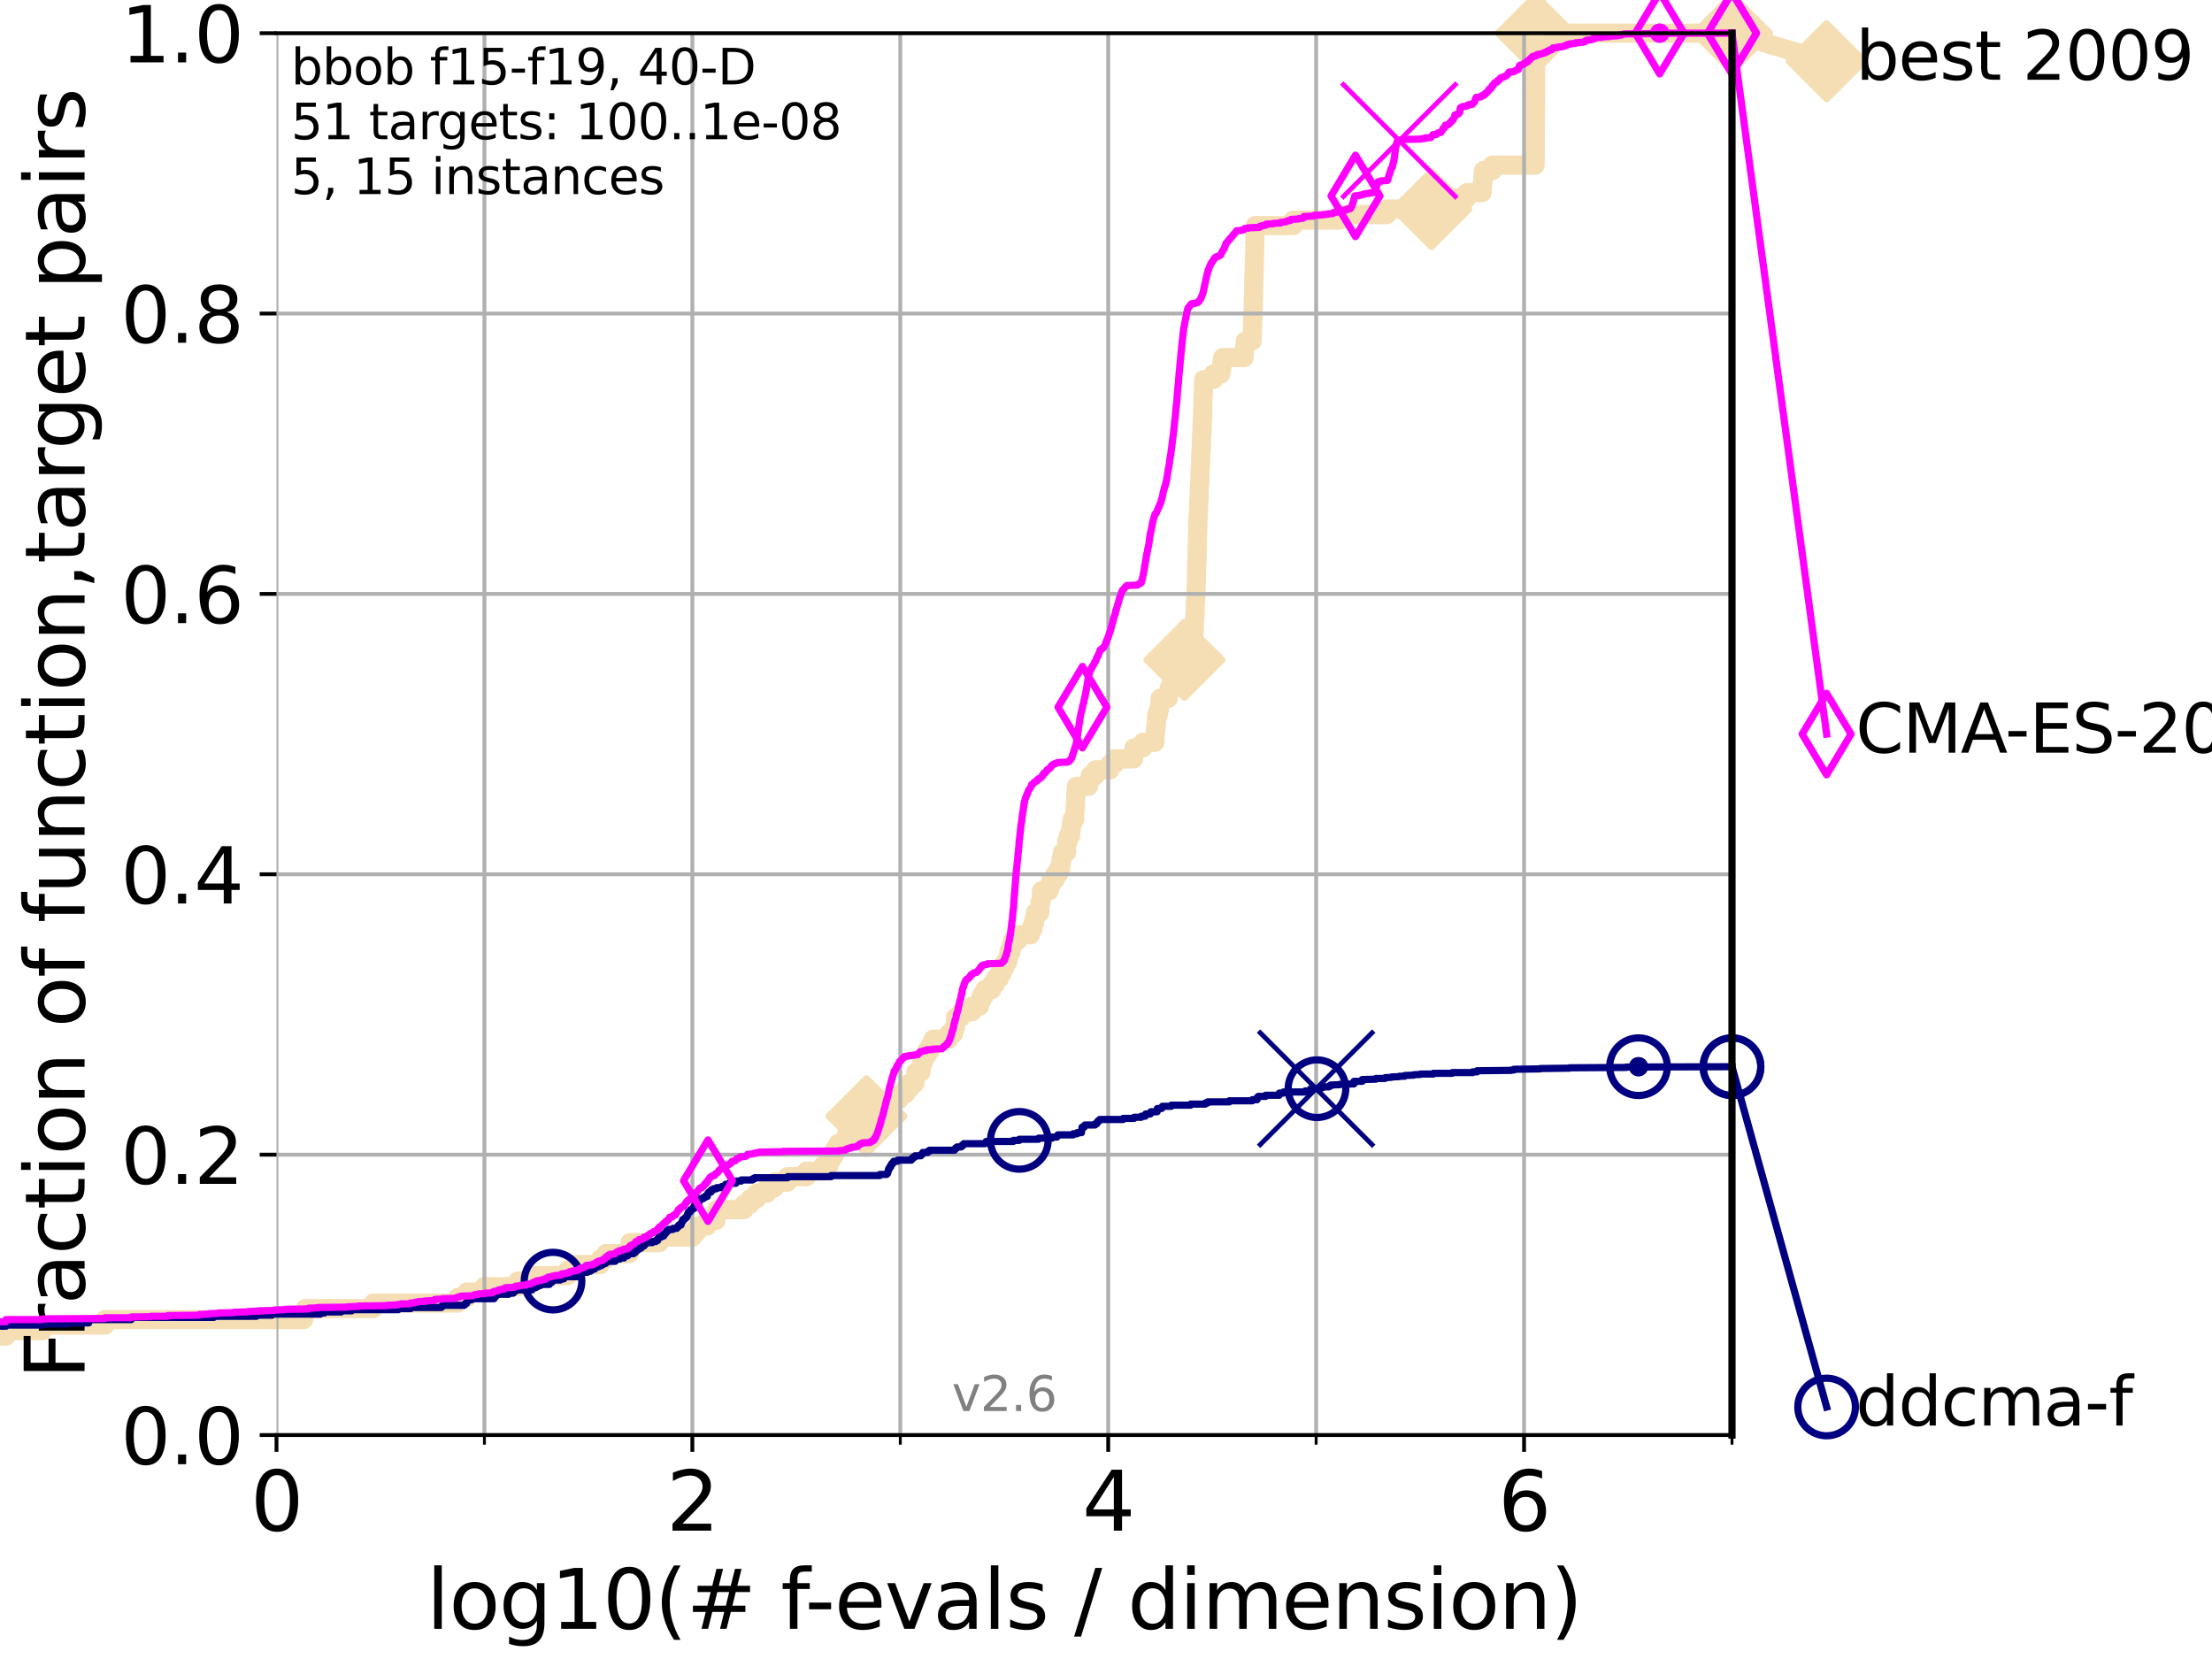 <?xml version="1.0" encoding="utf-8" standalone="no"?>
<!DOCTYPE svg PUBLIC "-//W3C//DTD SVG 1.1//EN"
  "http://www.w3.org/Graphics/SVG/1.1/DTD/svg11.dtd">
<svg xmlns:xlink="http://www.w3.org/1999/xlink" width="460.8pt" height="345.6pt" viewBox="0 0 460.8 345.6" xmlns="http://www.w3.org/2000/svg" version="1.1">
 <defs>
  <style type="text/css">*{stroke-linejoin: round; stroke-linecap: butt}</style>
 </defs>
 <g id="figure_1">
  <g id="patch_1">
   <path d="M 0 345.6 
L 460.8 345.6 
L 460.8 0 
L 0 0 
z
" style="fill: #ffffff"/>
  </g>
  <g id="axes_1">
   <g id="patch_2">
    <path d="M 57.6 298.944 
L 360.806 298.944 
L 360.806 6.912 
L 57.6 6.912 
z
" style="fill: #ffffff"/>
   </g>
   <g id="line2d_1">
    <path d="M -1 278.33 
L 1.246 278.33 
L 1.246 277.185 
L 8.873 277.185 
L 8.873 276.04 
L 21.912 276.04 
L 21.912 274.894 
L 63.245 274.894 
L 63.245 273.749 
L 63.591 273.749 
L 63.591 272.604 
L 77.79 272.604 
L 77.79 271.459 
L 95.314 271.459 
L 95.314 270.313 
L 97.239 270.313 
L 97.239 269.168 
L 100.868 269.168 
L 100.868 268.023 
L 107.872 268.023 
L 107.872 266.878 
L 111.117 266.878 
L 111.117 265.733 
L 118.265 265.733 
L 118.265 264.587 
L 120.2 264.587 
L 120.2 263.442 
L 125.038 263.442 
L 125.038 262.297 
L 126.213 262.297 
L 126.213 261.152 
L 131.116 261.152 
L 131.116 260.006 
L 131.248 260.006 
L 131.248 258.861 
L 137.325 258.861 
L 137.325 257.716 
L 144.277 257.716 
L 144.277 256.571 
L 145.238 256.571 
L 145.238 255.426 
L 147.248 255.426 
L 147.248 254.28 
L 149.133 254.28 
L 149.133 253.135 
L 149.324 253.135 
L 149.324 251.99 
L 155.001 251.99 
L 155.001 250.845 
L 156.312 250.845 
L 156.312 249.699 
L 157.642 249.699 
L 157.642 248.554 
L 159.8 248.554 
L 159.8 247.409 
L 161.343 247.409 
L 161.343 246.264 
L 164.044 246.264 
L 164.044 245.118 
L 168.008 245.118 
L 168.008 243.973 
L 171.447 243.973 
L 171.447 242.828 
L 172.672 242.828 
L 172.672 241.683 
L 173.216 241.683 
L 173.216 240.538 
L 173.906 240.538 
L 173.906 239.392 
L 174.572 239.392 
L 174.572 238.247 
L 176.134 238.247 
L 176.134 237.102 
L 176.464 237.102 
L 176.464 235.957 
L 178.319 235.957 
L 178.319 234.811 
L 180.108 234.811 
L 180.108 233.666 
L 180.506 233.666 
L 180.506 232.521 
L 183.024 232.521 
L 183.024 231.376 
L 184.303 231.376 
L 184.303 230.231 
L 185.006 230.231 
L 185.006 229.085 
L 187.285 229.085 
L 187.285 227.94 
L 188.555 227.94 
L 188.555 226.795 
L 189.518 226.795 
L 189.518 225.65 
L 190.607 225.65 
L 190.607 224.504 
L 190.797 224.504 
L 190.797 223.359 
L 191.866 223.359 
L 191.866 222.214 
L 192.047 222.214 
L 192.047 221.069 
L 192.466 221.069 
L 192.466 219.924 
L 193.108 219.924 
L 193.108 218.778 
L 193.81 218.778 
L 193.81 217.633 
L 194.381 217.633 
L 194.381 216.488 
L 197.646 216.488 
L 197.646 215.343 
L 198.635 215.343 
L 198.635 214.197 
L 199.02 214.197 
L 199.045 211.907 
L 200.197 211.907 
L 200.197 210.762 
L 202.516 210.762 
L 202.516 209.617 
L 204.047 209.617 
L 204.047 208.471 
L 204.467 208.471 
L 204.467 207.326 
L 205.135 207.326 
L 205.135 206.181 
L 206.574 206.181 
L 206.574 205.036 
L 207.349 205.036 
L 207.349 203.89 
L 208.161 203.89 
L 208.161 202.745 
L 208.778 202.745 
L 208.778 201.6 
L 209.304 201.6 
L 209.304 200.455 
L 209.924 200.455 
L 209.924 199.31 
L 210.179 199.31 
L 210.179 198.164 
L 210.63 198.164 
L 210.63 197.019 
L 210.967 197.019 
L 210.967 195.874 
L 212.065 195.874 
L 212.065 194.729 
L 214.646 194.729 
L 214.646 193.583 
L 215.177 193.583 
L 215.177 192.438 
L 215.478 192.438 
L 215.478 191.293 
L 215.696 191.293 
L 215.696 190.148 
L 216.598 190.148 
L 216.652 187.857 
L 216.895 187.857 
L 216.971 185.567 
L 218.568 185.567 
L 218.568 184.422 
L 218.979 184.422 
L 218.979 183.276 
L 219.759 183.276 
L 219.759 182.131 
L 220.479 182.131 
L 220.479 180.986 
L 220.925 180.986 
L 220.925 179.841 
L 221.106 179.841 
L 221.106 178.696 
L 221.343 178.696 
L 221.343 177.55 
L 222.186 177.55 
L 222.21 175.26 
L 222.529 175.26 
L 222.529 174.115 
L 223.024 174.115 
L 223.024 172.969 
L 223.149 172.969 
L 223.149 171.824 
L 223.348 171.824 
L 223.348 170.679 
L 223.859 170.679 
L 223.957 168.389 
L 224.036 168.389 
L 224.14 164.953 
L 224.227 164.953 
L 224.227 163.808 
L 226.749 163.808 
L 226.749 162.662 
L 227.139 162.662 
L 227.139 161.517 
L 228.229 161.517 
L 228.229 160.372 
L 231.167 160.372 
L 231.167 159.227 
L 232.116 159.227 
L 232.116 158.082 
L 236.144 158.082 
L 236.235 155.791 
L 238.082 155.791 
L 238.082 154.646 
L 240.593 154.646 
L 240.653 152.355 
L 240.754 152.355 
L 240.754 151.21 
L 240.878 151.21 
L 240.966 148.92 
L 241.305 148.92 
L 241.305 147.774 
L 241.588 147.774 
L 241.677 145.484 
L 243.353 145.484 
L 243.353 144.339 
L 243.588 144.339 
L 243.588 143.194 
L 245.18 143.194 
L 245.18 142.048 
L 245.401 142.048 
L 245.401 140.903 
L 246.13 140.903 
L 246.13 139.758 
L 246.676 139.758 
L 246.727 137.467 
L 246.793 137.467 
L 246.9 135.177 
L 246.98 135.177 
L 247.043 132.887 
L 247.122 132.887 
L 247.122 131.741 
L 248.773 131.741 
L 248.876 128.306 
L 248.935 128.306 
L 249.042 124.87 
L 249.097 124.87 
L 249.201 121.434 
L 249.227 121.434 
L 249.3 116.853 
L 249.359 116.853 
L 249.46 111.127 
L 249.48 111.127 
L 249.563 107.692 
L 249.618 107.692 
L 249.726 104.256 
L 249.774 104.256 
L 249.877 100.82 
L 249.932 100.82 
L 250.023 97.385 
L 250.07 97.385 
L 250.173 93.949 
L 250.227 93.949 
L 250.327 90.513 
L 250.375 90.513 
L 250.475 87.078 
L 250.523 87.078 
L 250.615 82.497 
L 250.665 82.497 
L 250.759 79.061 
L 252.795 79.061 
L 252.795 77.916 
L 254.323 77.916 
L 254.323 76.771 
L 254.519 76.771 
L 254.519 75.625 
L 254.707 75.625 
L 254.707 74.48 
L 259.182 74.48 
L 259.272 72.19 
L 259.401 72.19 
L 259.401 71.045 
L 260.854 71.045 
L 260.963 66.464 
L 260.996 66.464 
L 261.092 61.883 
L 261.127 61.883 
L 261.222 57.302 
L 261.246 57.302 
L 261.339 52.721 
L 261.367 52.721 
L 261.464 46.995 
L 269.415 46.995 
L 269.415 45.85 
L 279.15 45.85 
L 279.15 44.704 
L 288.874 44.704 
L 288.874 43.559 
L 298.187 43.559 
L 298.187 42.414 
L 301.208 42.414 
L 301.208 41.269 
L 305.566 41.269 
L 305.566 40.123 
L 308.765 40.123 
L 308.844 37.833 
L 308.925 37.833 
L 308.925 36.688 
L 309.04 36.688 
L 309.04 35.543 
L 310.897 35.543 
L 310.897 34.397 
L 319.799 34.397 
L 319.91 8.057 
L 319.914 8.057 
L 319.914 6.912 
L 360.806 6.912 
L 360.806 6.912 
" style="fill: none; stroke: #f5deb3; stroke-width: 4; stroke-linecap: square"/>
   </g>
   <g id="line2d_2">
    <defs>
     <path id="m1f42b98744" d="M -0 7.778 
L 7.778 0 
L 0 -7.778 
L -7.778 -0 
z
" style="stroke: #f5deb3; stroke-width: 1.5; stroke-linejoin: miter"/>
    </defs>
    <g>
     <use xlink:href="#m1f42b98744" x="180.506" y="232.521" style="fill: #f5deb3; stroke: #f5deb3; stroke-width: 1.5; stroke-linejoin: miter"/>
     <use xlink:href="#m1f42b98744" x="246.727" y="137.467" style="fill: #f5deb3; stroke: #f5deb3; stroke-width: 1.5; stroke-linejoin: miter"/>
     <use xlink:href="#m1f42b98744" x="298.187" y="43.559" style="fill: #f5deb3; stroke: #f5deb3; stroke-width: 1.5; stroke-linejoin: miter"/>
     <use xlink:href="#m1f42b98744" x="319.914" y="6.912" style="fill: #f5deb3; stroke: #f5deb3; stroke-width: 1.5; stroke-linejoin: miter"/>
     <use xlink:href="#m1f42b98744" x="360.806" y="6.912" style="fill: #f5deb3; stroke: #f5deb3; stroke-width: 1.5; stroke-linejoin: miter"/>
    </g>
   </g>
   <g id="line2d_3">
    <path style="fill: none; stroke: #f5deb3; stroke-width: 4; stroke-linecap: square"/>
    <g/>
   </g>
   <g id="line2d_4">
    <path d="M 360.806 6.912 
L 380.515 12.753 
" style="fill: none; stroke: #f5deb3; stroke-width: 4; stroke-linecap: square"/>
    <g>
     <use xlink:href="#m1f42b98744" x="360.806" y="6.912" style="fill: #f5deb3; stroke: #f5deb3; stroke-width: 1.5; stroke-linejoin: miter"/>
     <use xlink:href="#m1f42b98744" x="380.515" y="12.753" style="fill: #f5deb3; stroke: #f5deb3; stroke-width: 1.5; stroke-linejoin: miter"/>
    </g>
   </g>
   <g id="matplotlib.axis_1">
    <g id="xtick_1">
     <g id="line2d_5">
      <path d="M 57.6 298.944 
L 57.6 6.912 
" clip-path="url(#pdd88a3c7aa)" style="fill: none; stroke: #b0b0b0; stroke-width: 0.8; stroke-linecap: square"/>
     </g>
     <g id="line2d_6">
      <defs>
       <path id="m3ac4fe3670" d="M 0 0 
L 0 3.5 
" style="stroke: #000000; stroke-width: 0.8"/>
      </defs>
      <g>
       <use xlink:href="#m3ac4fe3670" x="57.6" y="298.944" style="stroke: #000000; stroke-width: 0.8"/>
      </g>
     </g>
     <g id="text_1">
      <!-- 0 -->
      <g transform="translate(52.192 318.861)scale(0.17 -0.17)">
       <defs>
        <path id="DejaVuSans-30" d="M 2034 4250 
Q 1547 4250 1301 3770 
Q 1056 3291 1056 2328 
Q 1056 1369 1301 889 
Q 1547 409 2034 409 
Q 2525 409 2770 889 
Q 3016 1369 3016 2328 
Q 3016 3291 2770 3770 
Q 2525 4250 2034 4250 
z
M 2034 4750 
Q 2819 4750 3233 4129 
Q 3647 3509 3647 2328 
Q 3647 1150 3233 529 
Q 2819 -91 2034 -91 
Q 1250 -91 836 529 
Q 422 1150 422 2328 
Q 422 3509 836 4129 
Q 1250 4750 2034 4750 
z
" transform="scale(0.016)"/>
       </defs>
       <use xlink:href="#DejaVuSans-30"/>
      </g>
     </g>
    </g>
    <g id="xtick_2">
     <g id="line2d_7">
      <path d="M 144.23 298.944 
L 144.23 6.912 
" clip-path="url(#pdd88a3c7aa)" style="fill: none; stroke: #b0b0b0; stroke-width: 0.8; stroke-linecap: square"/>
     </g>
     <g id="line2d_8">
      <g>
       <use xlink:href="#m3ac4fe3670" x="144.23" y="298.944" style="stroke: #000000; stroke-width: 0.8"/>
      </g>
     </g>
     <g id="text_2">
      <!-- 2 -->
      <g transform="translate(138.822 318.861)scale(0.17 -0.17)">
       <defs>
        <path id="DejaVuSans-32" d="M 1228 531 
L 3431 531 
L 3431 0 
L 469 0 
L 469 531 
Q 828 903 1448 1529 
Q 2069 2156 2228 2338 
Q 2531 2678 2651 2914 
Q 2772 3150 2772 3378 
Q 2772 3750 2511 3984 
Q 2250 4219 1831 4219 
Q 1534 4219 1204 4116 
Q 875 4013 500 3803 
L 500 4441 
Q 881 4594 1212 4672 
Q 1544 4750 1819 4750 
Q 2544 4750 2975 4387 
Q 3406 4025 3406 3419 
Q 3406 3131 3298 2873 
Q 3191 2616 2906 2266 
Q 2828 2175 2409 1742 
Q 1991 1309 1228 531 
z
" transform="scale(0.016)"/>
       </defs>
       <use xlink:href="#DejaVuSans-32"/>
      </g>
     </g>
    </g>
    <g id="xtick_3">
     <g id="line2d_9">
      <path d="M 230.861 298.944 
L 230.861 6.912 
" clip-path="url(#pdd88a3c7aa)" style="fill: none; stroke: #b0b0b0; stroke-width: 0.8; stroke-linecap: square"/>
     </g>
     <g id="line2d_10">
      <g>
       <use xlink:href="#m3ac4fe3670" x="230.861" y="298.944" style="stroke: #000000; stroke-width: 0.8"/>
      </g>
     </g>
     <g id="text_3">
      <!-- 4 -->
      <g transform="translate(225.453 318.861)scale(0.17 -0.17)">
       <defs>
        <path id="DejaVuSans-34" d="M 2419 4116 
L 825 1625 
L 2419 1625 
L 2419 4116 
z
M 2253 4666 
L 3047 4666 
L 3047 1625 
L 3713 1625 
L 3713 1100 
L 3047 1100 
L 3047 0 
L 2419 0 
L 2419 1100 
L 313 1100 
L 313 1709 
L 2253 4666 
z
" transform="scale(0.016)"/>
       </defs>
       <use xlink:href="#DejaVuSans-34"/>
      </g>
     </g>
    </g>
    <g id="xtick_4">
     <g id="line2d_11">
      <path d="M 317.491 298.944 
L 317.491 6.912 
" clip-path="url(#pdd88a3c7aa)" style="fill: none; stroke: #b0b0b0; stroke-width: 0.8; stroke-linecap: square"/>
     </g>
     <g id="line2d_12">
      <g>
       <use xlink:href="#m3ac4fe3670" x="317.491" y="298.944" style="stroke: #000000; stroke-width: 0.8"/>
      </g>
     </g>
     <g id="text_4">
      <!-- 6 -->
      <g transform="translate(312.083 318.861)scale(0.17 -0.17)">
       <defs>
        <path id="DejaVuSans-36" d="M 2113 2584 
Q 1688 2584 1439 2293 
Q 1191 2003 1191 1497 
Q 1191 994 1439 701 
Q 1688 409 2113 409 
Q 2538 409 2786 701 
Q 3034 994 3034 1497 
Q 3034 2003 2786 2293 
Q 2538 2584 2113 2584 
z
M 3366 4563 
L 3366 3988 
Q 3128 4100 2886 4159 
Q 2644 4219 2406 4219 
Q 1781 4219 1451 3797 
Q 1122 3375 1075 2522 
Q 1259 2794 1537 2939 
Q 1816 3084 2150 3084 
Q 2853 3084 3261 2657 
Q 3669 2231 3669 1497 
Q 3669 778 3244 343 
Q 2819 -91 2113 -91 
Q 1303 -91 875 529 
Q 447 1150 447 2328 
Q 447 3434 972 4092 
Q 1497 4750 2381 4750 
Q 2619 4750 2861 4703 
Q 3103 4656 3366 4563 
z
" transform="scale(0.016)"/>
       </defs>
       <use xlink:href="#DejaVuSans-36"/>
      </g>
     </g>
    </g>
    <g id="xtick_5">
     <g id="line2d_13">
      <path d="M 100.915 298.944 
L 100.915 6.912 
" clip-path="url(#pdd88a3c7aa)" style="fill: none; stroke: #b0b0b0; stroke-width: 0.8; stroke-linecap: square"/>
     </g>
     <g id="line2d_14">
      <defs>
       <path id="m4945d97a99" d="M 0 0 
L 0 2 
" style="stroke: #000000; stroke-width: 0.6"/>
      </defs>
      <g>
       <use xlink:href="#m4945d97a99" x="100.915" y="298.944" style="stroke: #000000; stroke-width: 0.6"/>
      </g>
     </g>
    </g>
    <g id="xtick_6">
     <g id="line2d_15">
      <path d="M 187.546 298.944 
L 187.546 6.912 
" clip-path="url(#pdd88a3c7aa)" style="fill: none; stroke: #b0b0b0; stroke-width: 0.8; stroke-linecap: square"/>
     </g>
     <g id="line2d_16">
      <g>
       <use xlink:href="#m4945d97a99" x="187.546" y="298.944" style="stroke: #000000; stroke-width: 0.6"/>
      </g>
     </g>
    </g>
    <g id="xtick_7">
     <g id="line2d_17">
      <path d="M 274.176 298.944 
L 274.176 6.912 
" clip-path="url(#pdd88a3c7aa)" style="fill: none; stroke: #b0b0b0; stroke-width: 0.8; stroke-linecap: square"/>
     </g>
     <g id="line2d_18">
      <g>
       <use xlink:href="#m4945d97a99" x="274.176" y="298.944" style="stroke: #000000; stroke-width: 0.6"/>
      </g>
     </g>
    </g>
    <g id="xtick_8">
     <g id="line2d_19">
      <path d="M 360.806 298.944 
L 360.806 6.912 
" clip-path="url(#pdd88a3c7aa)" style="fill: none; stroke: #b0b0b0; stroke-width: 0.8; stroke-linecap: square"/>
     </g>
     <g id="line2d_20">
      <g>
       <use xlink:href="#m4945d97a99" x="360.806" y="298.944" style="stroke: #000000; stroke-width: 0.6"/>
      </g>
     </g>
    </g>
    <g id="text_5">
     <!-- log10(# f-evals / dimension) -->
     <g transform="translate(88.823 339.314)scale(0.17 -0.17)">
      <defs>
       <path id="DejaVuSans-6c" d="M 603 4863 
L 1178 4863 
L 1178 0 
L 603 0 
L 603 4863 
z
" transform="scale(0.016)"/>
       <path id="DejaVuSans-6f" d="M 1959 3097 
Q 1497 3097 1228 2736 
Q 959 2375 959 1747 
Q 959 1119 1226 758 
Q 1494 397 1959 397 
Q 2419 397 2687 759 
Q 2956 1122 2956 1747 
Q 2956 2369 2687 2733 
Q 2419 3097 1959 3097 
z
M 1959 3584 
Q 2709 3584 3137 3096 
Q 3566 2609 3566 1747 
Q 3566 888 3137 398 
Q 2709 -91 1959 -91 
Q 1206 -91 779 398 
Q 353 888 353 1747 
Q 353 2609 779 3096 
Q 1206 3584 1959 3584 
z
" transform="scale(0.016)"/>
       <path id="DejaVuSans-67" d="M 2906 1791 
Q 2906 2416 2648 2759 
Q 2391 3103 1925 3103 
Q 1463 3103 1205 2759 
Q 947 2416 947 1791 
Q 947 1169 1205 825 
Q 1463 481 1925 481 
Q 2391 481 2648 825 
Q 2906 1169 2906 1791 
z
M 3481 434 
Q 3481 -459 3084 -895 
Q 2688 -1331 1869 -1331 
Q 1566 -1331 1297 -1286 
Q 1028 -1241 775 -1147 
L 775 -588 
Q 1028 -725 1275 -790 
Q 1522 -856 1778 -856 
Q 2344 -856 2625 -561 
Q 2906 -266 2906 331 
L 2906 616 
Q 2728 306 2450 153 
Q 2172 0 1784 0 
Q 1141 0 747 490 
Q 353 981 353 1791 
Q 353 2603 747 3093 
Q 1141 3584 1784 3584 
Q 2172 3584 2450 3431 
Q 2728 3278 2906 2969 
L 2906 3500 
L 3481 3500 
L 3481 434 
z
" transform="scale(0.016)"/>
       <path id="DejaVuSans-31" d="M 794 531 
L 1825 531 
L 1825 4091 
L 703 3866 
L 703 4441 
L 1819 4666 
L 2450 4666 
L 2450 531 
L 3481 531 
L 3481 0 
L 794 0 
L 794 531 
z
" transform="scale(0.016)"/>
       <path id="DejaVuSans-28" d="M 1984 4856 
Q 1566 4138 1362 3434 
Q 1159 2731 1159 2009 
Q 1159 1288 1364 580 
Q 1569 -128 1984 -844 
L 1484 -844 
Q 1016 -109 783 600 
Q 550 1309 550 2009 
Q 550 2706 781 3412 
Q 1013 4119 1484 4856 
L 1984 4856 
z
" transform="scale(0.016)"/>
       <path id="DejaVuSans-23" d="M 3272 2816 
L 2363 2816 
L 2100 1772 
L 3016 1772 
L 3272 2816 
z
M 2803 4594 
L 2478 3297 
L 3391 3297 
L 3719 4594 
L 4219 4594 
L 3897 3297 
L 4872 3297 
L 4872 2816 
L 3775 2816 
L 3519 1772 
L 4513 1772 
L 4513 1294 
L 3397 1294 
L 3072 0 
L 2572 0 
L 2894 1294 
L 1978 1294 
L 1656 0 
L 1153 0 
L 1478 1294 
L 494 1294 
L 494 1772 
L 1594 1772 
L 1856 2816 
L 850 2816 
L 850 3297 
L 1978 3297 
L 2297 4594 
L 2803 4594 
z
" transform="scale(0.016)"/>
       <path id="DejaVuSans-20" transform="scale(0.016)"/>
       <path id="DejaVuSans-66" d="M 2375 4863 
L 2375 4384 
L 1825 4384 
Q 1516 4384 1395 4259 
Q 1275 4134 1275 3809 
L 1275 3500 
L 2222 3500 
L 2222 3053 
L 1275 3053 
L 1275 0 
L 697 0 
L 697 3053 
L 147 3053 
L 147 3500 
L 697 3500 
L 697 3744 
Q 697 4328 969 4595 
Q 1241 4863 1831 4863 
L 2375 4863 
z
" transform="scale(0.016)"/>
       <path id="DejaVuSans-2d" d="M 313 2009 
L 1997 2009 
L 1997 1497 
L 313 1497 
L 313 2009 
z
" transform="scale(0.016)"/>
       <path id="DejaVuSans-65" d="M 3597 1894 
L 3597 1613 
L 953 1613 
Q 991 1019 1311 708 
Q 1631 397 2203 397 
Q 2534 397 2845 478 
Q 3156 559 3463 722 
L 3463 178 
Q 3153 47 2828 -22 
Q 2503 -91 2169 -91 
Q 1331 -91 842 396 
Q 353 884 353 1716 
Q 353 2575 817 3079 
Q 1281 3584 2069 3584 
Q 2775 3584 3186 3129 
Q 3597 2675 3597 1894 
z
M 3022 2063 
Q 3016 2534 2758 2815 
Q 2500 3097 2075 3097 
Q 1594 3097 1305 2825 
Q 1016 2553 972 2059 
L 3022 2063 
z
" transform="scale(0.016)"/>
       <path id="DejaVuSans-76" d="M 191 3500 
L 800 3500 
L 1894 563 
L 2988 3500 
L 3597 3500 
L 2284 0 
L 1503 0 
L 191 3500 
z
" transform="scale(0.016)"/>
       <path id="DejaVuSans-61" d="M 2194 1759 
Q 1497 1759 1228 1600 
Q 959 1441 959 1056 
Q 959 750 1161 570 
Q 1363 391 1709 391 
Q 2188 391 2477 730 
Q 2766 1069 2766 1631 
L 2766 1759 
L 2194 1759 
z
M 3341 1997 
L 3341 0 
L 2766 0 
L 2766 531 
Q 2569 213 2275 61 
Q 1981 -91 1556 -91 
Q 1019 -91 701 211 
Q 384 513 384 1019 
Q 384 1609 779 1909 
Q 1175 2209 1959 2209 
L 2766 2209 
L 2766 2266 
Q 2766 2663 2505 2880 
Q 2244 3097 1772 3097 
Q 1472 3097 1187 3025 
Q 903 2953 641 2809 
L 641 3341 
Q 956 3463 1253 3523 
Q 1550 3584 1831 3584 
Q 2591 3584 2966 3190 
Q 3341 2797 3341 1997 
z
" transform="scale(0.016)"/>
       <path id="DejaVuSans-73" d="M 2834 3397 
L 2834 2853 
Q 2591 2978 2328 3040 
Q 2066 3103 1784 3103 
Q 1356 3103 1142 2972 
Q 928 2841 928 2578 
Q 928 2378 1081 2264 
Q 1234 2150 1697 2047 
L 1894 2003 
Q 2506 1872 2764 1633 
Q 3022 1394 3022 966 
Q 3022 478 2636 193 
Q 2250 -91 1575 -91 
Q 1294 -91 989 -36 
Q 684 19 347 128 
L 347 722 
Q 666 556 975 473 
Q 1284 391 1588 391 
Q 1994 391 2212 530 
Q 2431 669 2431 922 
Q 2431 1156 2273 1281 
Q 2116 1406 1581 1522 
L 1381 1569 
Q 847 1681 609 1914 
Q 372 2147 372 2553 
Q 372 3047 722 3315 
Q 1072 3584 1716 3584 
Q 2034 3584 2315 3537 
Q 2597 3491 2834 3397 
z
" transform="scale(0.016)"/>
       <path id="DejaVuSans-2f" d="M 1625 4666 
L 2156 4666 
L 531 -594 
L 0 -594 
L 1625 4666 
z
" transform="scale(0.016)"/>
       <path id="DejaVuSans-64" d="M 2906 2969 
L 2906 4863 
L 3481 4863 
L 3481 0 
L 2906 0 
L 2906 525 
Q 2725 213 2448 61 
Q 2172 -91 1784 -91 
Q 1150 -91 751 415 
Q 353 922 353 1747 
Q 353 2572 751 3078 
Q 1150 3584 1784 3584 
Q 2172 3584 2448 3432 
Q 2725 3281 2906 2969 
z
M 947 1747 
Q 947 1113 1208 752 
Q 1469 391 1925 391 
Q 2381 391 2643 752 
Q 2906 1113 2906 1747 
Q 2906 2381 2643 2742 
Q 2381 3103 1925 3103 
Q 1469 3103 1208 2742 
Q 947 2381 947 1747 
z
" transform="scale(0.016)"/>
       <path id="DejaVuSans-69" d="M 603 3500 
L 1178 3500 
L 1178 0 
L 603 0 
L 603 3500 
z
M 603 4863 
L 1178 4863 
L 1178 4134 
L 603 4134 
L 603 4863 
z
" transform="scale(0.016)"/>
       <path id="DejaVuSans-6d" d="M 3328 2828 
Q 3544 3216 3844 3400 
Q 4144 3584 4550 3584 
Q 5097 3584 5394 3201 
Q 5691 2819 5691 2113 
L 5691 0 
L 5113 0 
L 5113 2094 
Q 5113 2597 4934 2840 
Q 4756 3084 4391 3084 
Q 3944 3084 3684 2787 
Q 3425 2491 3425 1978 
L 3425 0 
L 2847 0 
L 2847 2094 
Q 2847 2600 2669 2842 
Q 2491 3084 2119 3084 
Q 1678 3084 1418 2786 
Q 1159 2488 1159 1978 
L 1159 0 
L 581 0 
L 581 3500 
L 1159 3500 
L 1159 2956 
Q 1356 3278 1631 3431 
Q 1906 3584 2284 3584 
Q 2666 3584 2933 3390 
Q 3200 3197 3328 2828 
z
" transform="scale(0.016)"/>
       <path id="DejaVuSans-6e" d="M 3513 2113 
L 3513 0 
L 2938 0 
L 2938 2094 
Q 2938 2591 2744 2837 
Q 2550 3084 2163 3084 
Q 1697 3084 1428 2787 
Q 1159 2491 1159 1978 
L 1159 0 
L 581 0 
L 581 3500 
L 1159 3500 
L 1159 2956 
Q 1366 3272 1645 3428 
Q 1925 3584 2291 3584 
Q 2894 3584 3203 3211 
Q 3513 2838 3513 2113 
z
" transform="scale(0.016)"/>
       <path id="DejaVuSans-29" d="M 513 4856 
L 1013 4856 
Q 1481 4119 1714 3412 
Q 1947 2706 1947 2009 
Q 1947 1309 1714 600 
Q 1481 -109 1013 -844 
L 513 -844 
Q 928 -128 1133 580 
Q 1338 1288 1338 2009 
Q 1338 2731 1133 3434 
Q 928 4138 513 4856 
z
" transform="scale(0.016)"/>
      </defs>
      <use xlink:href="#DejaVuSans-6c"/>
      <use xlink:href="#DejaVuSans-6f" x="27.783"/>
      <use xlink:href="#DejaVuSans-67" x="88.965"/>
      <use xlink:href="#DejaVuSans-31" x="152.441"/>
      <use xlink:href="#DejaVuSans-30" x="216.064"/>
      <use xlink:href="#DejaVuSans-28" x="279.688"/>
      <use xlink:href="#DejaVuSans-23" x="318.701"/>
      <use xlink:href="#DejaVuSans-20" x="402.49"/>
      <use xlink:href="#DejaVuSans-66" x="434.277"/>
      <use xlink:href="#DejaVuSans-2d" x="463.982"/>
      <use xlink:href="#DejaVuSans-65" x="500.066"/>
      <use xlink:href="#DejaVuSans-76" x="561.59"/>
      <use xlink:href="#DejaVuSans-61" x="620.77"/>
      <use xlink:href="#DejaVuSans-6c" x="682.049"/>
      <use xlink:href="#DejaVuSans-73" x="709.832"/>
      <use xlink:href="#DejaVuSans-20" x="761.932"/>
      <use xlink:href="#DejaVuSans-2f" x="793.719"/>
      <use xlink:href="#DejaVuSans-20" x="827.41"/>
      <use xlink:href="#DejaVuSans-64" x="859.197"/>
      <use xlink:href="#DejaVuSans-69" x="922.674"/>
      <use xlink:href="#DejaVuSans-6d" x="950.457"/>
      <use xlink:href="#DejaVuSans-65" x="1047.869"/>
      <use xlink:href="#DejaVuSans-6e" x="1109.393"/>
      <use xlink:href="#DejaVuSans-73" x="1172.771"/>
      <use xlink:href="#DejaVuSans-69" x="1224.871"/>
      <use xlink:href="#DejaVuSans-6f" x="1252.654"/>
      <use xlink:href="#DejaVuSans-6e" x="1313.836"/>
      <use xlink:href="#DejaVuSans-29" x="1377.215"/>
     </g>
    </g>
   </g>
   <g id="matplotlib.axis_2">
    <g id="ytick_1">
     <g id="line2d_21">
      <path d="M 57.6 298.944 
L 360.806 298.944 
" clip-path="url(#pdd88a3c7aa)" style="fill: none; stroke: #b0b0b0; stroke-width: 0.8; stroke-linecap: square"/>
     </g>
     <g id="line2d_22">
      <defs>
       <path id="m42473a51ac" d="M 0 0 
L -3.5 0 
" style="stroke: #000000; stroke-width: 0.8"/>
      </defs>
      <g>
       <use xlink:href="#m42473a51ac" x="57.6" y="298.944" style="stroke: #000000; stroke-width: 0.8"/>
      </g>
     </g>
     <g id="text_6">
      <!-- 0.0 -->
      <g transform="translate(25.155 305.023)scale(0.16 -0.16)">
       <defs>
        <path id="DejaVuSans-2e" d="M 684 794 
L 1344 794 
L 1344 0 
L 684 0 
L 684 794 
z
" transform="scale(0.016)"/>
       </defs>
       <use xlink:href="#DejaVuSans-30"/>
       <use xlink:href="#DejaVuSans-2e" x="63.623"/>
       <use xlink:href="#DejaVuSans-30" x="95.41"/>
      </g>
     </g>
    </g>
    <g id="ytick_2">
     <g id="line2d_23">
      <path d="M 57.6 240.538 
L 360.806 240.538 
" clip-path="url(#pdd88a3c7aa)" style="fill: none; stroke: #b0b0b0; stroke-width: 0.8; stroke-linecap: square"/>
     </g>
     <g id="line2d_24">
      <g>
       <use xlink:href="#m42473a51ac" x="57.6" y="240.538" style="stroke: #000000; stroke-width: 0.8"/>
      </g>
     </g>
     <g id="text_7">
      <!-- 0.2 -->
      <g transform="translate(25.155 246.616)scale(0.16 -0.16)">
       <use xlink:href="#DejaVuSans-30"/>
       <use xlink:href="#DejaVuSans-2e" x="63.623"/>
       <use xlink:href="#DejaVuSans-32" x="95.41"/>
      </g>
     </g>
    </g>
    <g id="ytick_3">
     <g id="line2d_25">
      <path d="M 57.6 182.131 
L 360.806 182.131 
" clip-path="url(#pdd88a3c7aa)" style="fill: none; stroke: #b0b0b0; stroke-width: 0.8; stroke-linecap: square"/>
     </g>
     <g id="line2d_26">
      <g>
       <use xlink:href="#m42473a51ac" x="57.6" y="182.131" style="stroke: #000000; stroke-width: 0.8"/>
      </g>
     </g>
     <g id="text_8">
      <!-- 0.4 -->
      <g transform="translate(25.155 188.21)scale(0.16 -0.16)">
       <use xlink:href="#DejaVuSans-30"/>
       <use xlink:href="#DejaVuSans-2e" x="63.623"/>
       <use xlink:href="#DejaVuSans-34" x="95.41"/>
      </g>
     </g>
    </g>
    <g id="ytick_4">
     <g id="line2d_27">
      <path d="M 57.6 123.725 
L 360.806 123.725 
" clip-path="url(#pdd88a3c7aa)" style="fill: none; stroke: #b0b0b0; stroke-width: 0.8; stroke-linecap: square"/>
     </g>
     <g id="line2d_28">
      <g>
       <use xlink:href="#m42473a51ac" x="57.6" y="123.725" style="stroke: #000000; stroke-width: 0.8"/>
      </g>
     </g>
     <g id="text_9">
      <!-- 0.6 -->
      <g transform="translate(25.155 129.804)scale(0.16 -0.16)">
       <use xlink:href="#DejaVuSans-30"/>
       <use xlink:href="#DejaVuSans-2e" x="63.623"/>
       <use xlink:href="#DejaVuSans-36" x="95.41"/>
      </g>
     </g>
    </g>
    <g id="ytick_5">
     <g id="line2d_29">
      <path d="M 57.6 65.318 
L 360.806 65.318 
" clip-path="url(#pdd88a3c7aa)" style="fill: none; stroke: #b0b0b0; stroke-width: 0.8; stroke-linecap: square"/>
     </g>
     <g id="line2d_30">
      <g>
       <use xlink:href="#m42473a51ac" x="57.6" y="65.318" style="stroke: #000000; stroke-width: 0.8"/>
      </g>
     </g>
     <g id="text_10">
      <!-- 0.8 -->
      <g transform="translate(25.155 71.397)scale(0.16 -0.16)">
       <defs>
        <path id="DejaVuSans-38" d="M 2034 2216 
Q 1584 2216 1326 1975 
Q 1069 1734 1069 1313 
Q 1069 891 1326 650 
Q 1584 409 2034 409 
Q 2484 409 2743 651 
Q 3003 894 3003 1313 
Q 3003 1734 2745 1975 
Q 2488 2216 2034 2216 
z
M 1403 2484 
Q 997 2584 770 2862 
Q 544 3141 544 3541 
Q 544 4100 942 4425 
Q 1341 4750 2034 4750 
Q 2731 4750 3128 4425 
Q 3525 4100 3525 3541 
Q 3525 3141 3298 2862 
Q 3072 2584 2669 2484 
Q 3125 2378 3379 2068 
Q 3634 1759 3634 1313 
Q 3634 634 3220 271 
Q 2806 -91 2034 -91 
Q 1263 -91 848 271 
Q 434 634 434 1313 
Q 434 1759 690 2068 
Q 947 2378 1403 2484 
z
M 1172 3481 
Q 1172 3119 1398 2916 
Q 1625 2713 2034 2713 
Q 2441 2713 2670 2916 
Q 2900 3119 2900 3481 
Q 2900 3844 2670 4047 
Q 2441 4250 2034 4250 
Q 1625 4250 1398 4047 
Q 1172 3844 1172 3481 
z
" transform="scale(0.016)"/>
       </defs>
       <use xlink:href="#DejaVuSans-30"/>
       <use xlink:href="#DejaVuSans-2e" x="63.623"/>
       <use xlink:href="#DejaVuSans-38" x="95.41"/>
      </g>
     </g>
    </g>
    <g id="ytick_6">
     <g id="line2d_31">
      <path d="M 57.6 6.912 
L 360.806 6.912 
" clip-path="url(#pdd88a3c7aa)" style="fill: none; stroke: #b0b0b0; stroke-width: 0.8; stroke-linecap: square"/>
     </g>
     <g id="line2d_32">
      <g>
       <use xlink:href="#m42473a51ac" x="57.6" y="6.912" style="stroke: #000000; stroke-width: 0.8"/>
      </g>
     </g>
     <g id="text_11">
      <!-- 1.0 -->
      <g transform="translate(25.155 12.991)scale(0.16 -0.16)">
       <use xlink:href="#DejaVuSans-31"/>
       <use xlink:href="#DejaVuSans-2e" x="63.623"/>
       <use xlink:href="#DejaVuSans-30" x="95.41"/>
      </g>
     </g>
    </g>
    <g id="text_12">
     <!-- Fraction of function,target pairs -->
     <g transform="translate(17.62 287.313)rotate(-90)scale(0.17 -0.17)">
      <defs>
       <path id="DejaVuSans-46" d="M 628 4666 
L 3309 4666 
L 3309 4134 
L 1259 4134 
L 1259 2759 
L 3109 2759 
L 3109 2228 
L 1259 2228 
L 1259 0 
L 628 0 
L 628 4666 
z
" transform="scale(0.016)"/>
       <path id="DejaVuSans-72" d="M 2631 2963 
Q 2534 3019 2420 3045 
Q 2306 3072 2169 3072 
Q 1681 3072 1420 2755 
Q 1159 2438 1159 1844 
L 1159 0 
L 581 0 
L 581 3500 
L 1159 3500 
L 1159 2956 
Q 1341 3275 1631 3429 
Q 1922 3584 2338 3584 
Q 2397 3584 2469 3576 
Q 2541 3569 2628 3553 
L 2631 2963 
z
" transform="scale(0.016)"/>
       <path id="DejaVuSans-63" d="M 3122 3366 
L 3122 2828 
Q 2878 2963 2633 3030 
Q 2388 3097 2138 3097 
Q 1578 3097 1268 2742 
Q 959 2388 959 1747 
Q 959 1106 1268 751 
Q 1578 397 2138 397 
Q 2388 397 2633 464 
Q 2878 531 3122 666 
L 3122 134 
Q 2881 22 2623 -34 
Q 2366 -91 2075 -91 
Q 1284 -91 818 406 
Q 353 903 353 1747 
Q 353 2603 823 3093 
Q 1294 3584 2113 3584 
Q 2378 3584 2631 3529 
Q 2884 3475 3122 3366 
z
" transform="scale(0.016)"/>
       <path id="DejaVuSans-74" d="M 1172 4494 
L 1172 3500 
L 2356 3500 
L 2356 3053 
L 1172 3053 
L 1172 1153 
Q 1172 725 1289 603 
Q 1406 481 1766 481 
L 2356 481 
L 2356 0 
L 1766 0 
Q 1100 0 847 248 
Q 594 497 594 1153 
L 594 3053 
L 172 3053 
L 172 3500 
L 594 3500 
L 594 4494 
L 1172 4494 
z
" transform="scale(0.016)"/>
       <path id="DejaVuSans-75" d="M 544 1381 
L 544 3500 
L 1119 3500 
L 1119 1403 
Q 1119 906 1312 657 
Q 1506 409 1894 409 
Q 2359 409 2629 706 
Q 2900 1003 2900 1516 
L 2900 3500 
L 3475 3500 
L 3475 0 
L 2900 0 
L 2900 538 
Q 2691 219 2414 64 
Q 2138 -91 1772 -91 
Q 1169 -91 856 284 
Q 544 659 544 1381 
z
M 1991 3584 
L 1991 3584 
z
" transform="scale(0.016)"/>
       <path id="DejaVuSans-2c" d="M 750 794 
L 1409 794 
L 1409 256 
L 897 -744 
L 494 -744 
L 750 256 
L 750 794 
z
" transform="scale(0.016)"/>
       <path id="DejaVuSans-70" d="M 1159 525 
L 1159 -1331 
L 581 -1331 
L 581 3500 
L 1159 3500 
L 1159 2969 
Q 1341 3281 1617 3432 
Q 1894 3584 2278 3584 
Q 2916 3584 3314 3078 
Q 3713 2572 3713 1747 
Q 3713 922 3314 415 
Q 2916 -91 2278 -91 
Q 1894 -91 1617 61 
Q 1341 213 1159 525 
z
M 3116 1747 
Q 3116 2381 2855 2742 
Q 2594 3103 2138 3103 
Q 1681 3103 1420 2742 
Q 1159 2381 1159 1747 
Q 1159 1113 1420 752 
Q 1681 391 2138 391 
Q 2594 391 2855 752 
Q 3116 1113 3116 1747 
z
" transform="scale(0.016)"/>
      </defs>
      <use xlink:href="#DejaVuSans-46"/>
      <use xlink:href="#DejaVuSans-72" x="50.27"/>
      <use xlink:href="#DejaVuSans-61" x="91.383"/>
      <use xlink:href="#DejaVuSans-63" x="152.662"/>
      <use xlink:href="#DejaVuSans-74" x="207.643"/>
      <use xlink:href="#DejaVuSans-69" x="246.852"/>
      <use xlink:href="#DejaVuSans-6f" x="274.635"/>
      <use xlink:href="#DejaVuSans-6e" x="335.816"/>
      <use xlink:href="#DejaVuSans-20" x="399.195"/>
      <use xlink:href="#DejaVuSans-6f" x="430.982"/>
      <use xlink:href="#DejaVuSans-66" x="492.164"/>
      <use xlink:href="#DejaVuSans-20" x="527.369"/>
      <use xlink:href="#DejaVuSans-66" x="559.156"/>
      <use xlink:href="#DejaVuSans-75" x="594.361"/>
      <use xlink:href="#DejaVuSans-6e" x="657.74"/>
      <use xlink:href="#DejaVuSans-63" x="721.119"/>
      <use xlink:href="#DejaVuSans-74" x="776.1"/>
      <use xlink:href="#DejaVuSans-69" x="815.309"/>
      <use xlink:href="#DejaVuSans-6f" x="843.092"/>
      <use xlink:href="#DejaVuSans-6e" x="904.273"/>
      <use xlink:href="#DejaVuSans-2c" x="967.652"/>
      <use xlink:href="#DejaVuSans-74" x="999.439"/>
      <use xlink:href="#DejaVuSans-61" x="1038.648"/>
      <use xlink:href="#DejaVuSans-72" x="1099.928"/>
      <use xlink:href="#DejaVuSans-67" x="1139.291"/>
      <use xlink:href="#DejaVuSans-65" x="1202.768"/>
      <use xlink:href="#DejaVuSans-74" x="1264.291"/>
      <use xlink:href="#DejaVuSans-20" x="1303.5"/>
      <use xlink:href="#DejaVuSans-70" x="1335.287"/>
      <use xlink:href="#DejaVuSans-61" x="1398.764"/>
      <use xlink:href="#DejaVuSans-69" x="1460.043"/>
      <use xlink:href="#DejaVuSans-72" x="1487.826"/>
      <use xlink:href="#DejaVuSans-73" x="1528.939"/>
     </g>
    </g>
   </g>
   <g id="line2d_33">
    <defs>
     <path id="md330348b1f" d="M 0 1.5 
C 0.398 1.5 0.779 1.342 1.061 1.061 
C 1.342 0.779 1.5 0.398 1.5 0 
C 1.5 -0.398 1.342 -0.779 1.061 -1.061 
C 0.779 -1.342 0.398 -1.5 0 -1.5 
C -0.398 -1.5 -0.779 -1.342 -1.061 -1.061 
C -1.342 -0.779 -1.5 -0.398 -1.5 0 
C -1.5 0.398 -1.342 0.779 -1.061 1.061 
C -0.779 1.342 -0.398 1.5 0 1.5 
z
" style="stroke: #f5deb3"/>
    </defs>
    <g>
     <use xlink:href="#md330348b1f" x="319.914" y="6.912" style="fill: #f5deb3; stroke: #f5deb3"/>
     <use xlink:href="#md330348b1f" x="319.914" y="6.912" style="fill: #f5deb3; stroke: #f5deb3"/>
    </g>
   </g>
   <g id="line2d_34">
    <defs>
     <path id="m922816c9f4" d="M 0 1.5 
C 0.398 1.5 0.779 1.342 1.061 1.061 
C 1.342 0.779 1.5 0.398 1.5 0 
C 1.5 -0.398 1.342 -0.779 1.061 -1.061 
C 0.779 -1.342 0.398 -1.5 0 -1.5 
C -0.398 -1.5 -0.779 -1.342 -1.061 -1.061 
C -1.342 -0.779 -1.5 -0.398 -1.5 0 
C -1.5 0.398 -1.342 0.779 -1.061 1.061 
C -0.779 1.342 -0.398 1.5 0 1.5 
z
" style="stroke: #000080"/>
    </defs>
    <g>
     <use xlink:href="#m922816c9f4" x="341.335" y="222.214" style="fill: #000080; stroke: #000080"/>
     <use xlink:href="#m922816c9f4" x="341.335" y="222.214" style="fill: #000080; stroke: #000080"/>
    </g>
   </g>
   <g id="line2d_35">
    <path d="M -1 276.269 
L 1.246 276.269 
L 1.246 276.04 
L 8.873 276.04 
L 8.873 275.81 
L 14.285 275.81 
L 14.285 275.581 
L 18.482 275.581 
L 18.482 274.894 
L 27.324 274.894 
L 27.324 274.436 
L 44.561 274.436 
L 44.561 274.207 
L 53.402 274.207 
L 53.402 273.978 
L 56.635 273.978 
L 56.635 273.749 
L 66.733 273.749 
L 66.733 273.52 
L 67.582 273.52 
L 67.582 273.291 
L 71.104 273.291 
L 71.104 273.062 
L 73.268 273.062 
L 73.268 272.833 
L 82.959 272.833 
L 82.959 272.604 
L 85.578 272.604 
L 85.578 272.375 
L 91.923 272.375 
L 91.923 272.146 
L 92.224 272.146 
L 92.224 271.917 
L 96.718 271.917 
L 96.718 271.688 
L 97.009 271.688 
L 97.009 271.459 
L 97.239 271.459 
L 97.239 271.23 
L 97.353 271.23 
L 97.353 271.001 
L 97.523 271.001 
L 97.523 270.772 
L 98.241 270.772 
L 98.241 270.542 
L 102.921 270.542 
L 103.005 270.084 
L 103.297 270.084 
L 103.297 269.855 
L 103.462 269.855 
L 103.462 269.626 
L 105.959 269.626 
L 105.959 269.397 
L 106.906 269.397 
L 106.906 269.168 
L 107.11 269.168 
L 107.11 268.939 
L 107.445 268.939 
L 107.445 268.71 
L 110.842 268.71 
L 110.842 268.481 
L 110.98 268.481 
L 110.98 268.252 
L 111.63 268.252 
L 111.63 268.023 
L 112.025 268.023 
L 112.025 267.794 
L 112.614 267.794 
L 112.614 267.565 
L 114.465 267.565 
L 114.465 267.336 
L 114.579 267.336 
L 114.579 267.107 
L 114.984 267.107 
L 114.984 266.878 
L 115.205 266.878 
L 115.205 266.649 
L 116.726 266.649 
L 116.726 266.42 
L 117.443 266.42 
L 117.443 266.191 
L 117.618 266.191 
L 117.618 265.962 
L 120.334 265.962 
L 120.334 265.733 
L 120.551 265.733 
L 120.551 265.503 
L 120.699 265.503 
L 120.699 265.274 
L 121.009 265.274 
L 121.009 265.045 
L 122.365 265.045 
L 122.365 264.816 
L 123.015 264.816 
L 123.015 264.587 
L 123.346 264.587 
L 123.346 264.358 
L 123.895 264.358 
L 123.978 263.9 
L 124.669 263.9 
L 124.669 263.671 
L 125.232 263.671 
L 125.232 263.442 
L 125.641 263.442 
L 125.641 263.213 
L 126.164 263.213 
L 126.164 262.984 
L 126.408 262.984 
L 126.408 262.755 
L 128.156 262.755 
L 128.2 262.297 
L 129.115 262.297 
L 129.115 262.068 
L 129.967 262.068 
L 129.967 261.839 
L 130.087 261.839 
L 130.087 261.61 
L 130.763 261.61 
L 130.763 261.381 
L 130.993 261.381 
L 130.993 261.152 
L 132.01 261.152 
L 132.01 260.923 
L 132.323 260.923 
L 132.323 260.694 
L 132.569 260.694 
L 132.613 260.235 
L 133.146 260.235 
L 133.146 260.006 
L 133.565 260.006 
L 133.664 259.548 
L 134.177 259.548 
L 134.177 259.319 
L 134.353 259.319 
L 134.353 259.09 
L 134.605 259.09 
L 134.605 258.861 
L 135.886 258.861 
L 135.886 258.632 
L 136.634 258.632 
L 136.634 258.403 
L 137.017 258.403 
L 137.079 257.945 
L 137.25 257.945 
L 137.25 257.716 
L 137.721 257.716 
L 137.721 257.487 
L 138.259 257.487 
L 138.278 257.029 
L 138.592 257.029 
L 138.592 256.8 
L 138.781 256.8 
L 138.781 256.571 
L 138.944 256.571 
L 138.944 256.342 
L 139.283 256.342 
L 139.283 256.113 
L 140.191 256.113 
L 140.191 255.884 
L 140.995 255.884 
L 140.995 255.655 
L 141.228 255.655 
L 141.228 255.426 
L 141.388 255.426 
L 141.388 255.196 
L 141.879 255.196 
L 141.943 254.738 
L 142.028 254.738 
L 142.028 254.509 
L 142.212 254.509 
L 142.222 254.051 
L 142.559 254.051 
L 142.559 253.822 
L 142.815 253.822 
L 142.815 253.593 
L 143.056 253.593 
L 143.056 253.364 
L 143.176 253.364 
L 143.221 252.906 
L 143.32 252.906 
L 143.32 252.677 
L 143.433 252.677 
L 143.433 252.448 
L 143.807 252.448 
L 143.865 251.99 
L 144.216 251.99 
L 144.216 251.761 
L 144.603 251.761 
L 144.686 251.074 
L 144.937 251.074 
L 144.937 250.845 
L 145.468 250.845 
L 145.53 250.387 
L 145.674 250.387 
L 145.709 249.928 
L 145.839 249.928 
L 145.839 249.699 
L 146.484 249.699 
L 146.484 249.47 
L 146.864 249.47 
L 146.864 249.241 
L 147.348 249.241 
L 147.352 248.783 
L 147.467 248.783 
L 147.467 248.554 
L 147.672 248.554 
L 147.672 248.325 
L 148.128 248.325 
L 148.186 247.867 
L 148.593 247.867 
L 148.593 247.638 
L 149.299 247.638 
L 149.299 247.409 
L 150.344 247.409 
L 150.344 247.18 
L 151.044 247.18 
L 151.142 246.722 
L 151.858 246.722 
L 151.858 246.493 
L 153.3 246.493 
L 153.3 246.264 
L 153.416 246.264 
L 153.416 246.035 
L 154.419 246.035 
L 154.419 245.806 
L 156.755 245.806 
L 156.755 245.577 
L 157.189 245.577 
L 157.189 245.348 
L 164.088 245.348 
L 164.088 245.118 
L 173.132 245.118 
L 173.132 244.889 
L 183.285 244.889 
L 183.285 244.66 
L 184.697 244.66 
L 184.697 244.431 
L 184.918 244.431 
L 185.016 243.973 
L 185.042 243.973 
L 185.105 243.515 
L 185.271 243.515 
L 185.367 243.057 
L 185.58 243.057 
L 185.631 242.599 
L 185.784 242.599 
L 185.784 242.37 
L 186.037 242.37 
L 186.037 242.141 
L 186.177 242.141 
L 186.177 241.912 
L 186.982 241.912 
L 186.982 241.683 
L 189.844 241.683 
L 189.844 241.454 
L 190.02 241.454 
L 190.02 241.225 
L 190.334 241.225 
L 190.334 240.996 
L 190.638 240.996 
L 190.638 240.767 
L 191.842 240.767 
L 191.842 240.538 
L 192.076 240.538 
L 192.076 240.309 
L 192.226 240.309 
L 192.226 240.08 
L 193.246 240.08 
L 193.246 239.85 
L 193.618 239.85 
L 193.618 239.621 
L 198.845 239.621 
L 198.845 239.392 
L 199.058 239.392 
L 199.058 239.163 
L 199.335 239.163 
L 199.335 238.934 
L 200.237 238.934 
L 200.237 238.705 
L 200.529 238.705 
L 200.529 238.476 
L 200.768 238.476 
L 200.768 238.247 
L 205.24 238.247 
L 205.24 238.018 
L 205.431 238.018 
L 205.431 237.789 
L 211.097 237.789 
L 211.097 237.56 
L 212.339 237.56 
L 212.339 237.331 
L 216.341 237.331 
L 216.341 237.102 
L 219.16 237.102 
L 219.16 236.873 
L 220.192 236.873 
L 220.192 236.644 
L 220.365 236.644 
L 220.365 236.415 
L 223.563 236.415 
L 223.563 236.186 
L 224.375 236.186 
L 224.375 235.957 
L 225.286 235.957 
L 225.377 235.041 
L 225.414 235.041 
L 225.414 234.811 
L 225.872 234.811 
L 225.872 234.582 
L 226.004 234.582 
L 226.004 234.353 
L 228.113 234.353 
L 228.113 234.124 
L 228.467 234.124 
L 228.467 233.895 
L 228.609 233.895 
L 228.609 233.666 
L 228.82 233.666 
L 228.82 233.437 
L 229.088 233.437 
L 229.088 233.208 
L 233.975 233.208 
L 233.975 232.979 
L 236.246 232.979 
L 236.246 232.75 
L 237.747 232.75 
L 237.747 232.521 
L 238.583 232.521 
L 238.659 232.063 
L 239.634 232.063 
L 239.729 231.605 
L 241.053 231.605 
L 241.098 230.918 
L 242.012 230.918 
L 242.012 230.689 
L 242.151 230.689 
L 242.151 230.46 
L 244.002 230.46 
L 244.002 230.231 
L 248.023 230.231 
L 248.023 230.002 
L 251.088 230.002 
L 251.088 229.772 
L 251.578 229.772 
L 251.578 229.543 
L 256.092 229.543 
L 256.092 229.314 
L 260.879 229.314 
L 260.879 229.085 
L 261.88 229.085 
L 261.889 228.627 
L 262.116 228.627 
L 262.116 228.398 
L 263.632 228.398 
L 263.632 228.169 
L 266.491 228.169 
L 266.499 227.711 
L 267.356 227.711 
L 267.356 227.482 
L 271.914 227.482 
L 271.914 227.253 
L 272.899 227.253 
L 272.899 227.024 
L 273.046 227.024 
L 273.046 226.795 
L 275.214 226.719 
L 275.214 226.642 
L 275.534 226.566 
L 275.534 226.413 
L 276.827 226.413 
L 276.827 226.26 
L 277.167 226.26 
L 277.167 226.031 
L 279.123 225.955 
L 279.123 225.879 
L 282.057 225.802 
L 282.057 225.268 
L 283.763 225.268 
L 283.766 224.886 
L 286.659 224.81 
L 286.659 224.657 
L 288.525 224.657 
L 288.525 224.504 
L 289.851 224.428 
L 289.851 224.352 
L 291.566 224.275 
L 291.566 224.199 
L 292.615 224.199 
L 292.615 224.046 
L 294.474 223.97 
L 294.474 223.894 
L 295.944 223.817 
L 295.944 223.741 
L 298.609 223.741 
L 298.609 223.588 
L 302.555 223.588 
L 302.555 223.436 
L 306.801 223.436 
L 306.801 223.283 
L 307.698 223.283 
L 307.698 223.054 
L 314.795 222.978 
L 314.795 222.901 
L 315.387 222.901 
L 315.387 222.748 
L 320.829 222.672 
L 320.829 222.596 
L 326.935 222.519 
L 326.935 222.443 
L 338.739 222.367 
L 338.739 222.29 
L 360.806 222.214 
L 360.806 222.214 
" style="fill: none; stroke: #000080; stroke-width: 1.5; stroke-linecap: square"/>
   </g>
   <g id="line2d_36">
    <defs>
     <path id="m5ad71bbe0e" d="M 0 6 
C 1.591 6 3.117 5.368 4.243 4.243 
C 5.368 3.117 6 1.591 6 0 
C 6 -1.591 5.368 -3.117 4.243 -4.243 
C 3.117 -5.368 1.591 -6 0 -6 
C -1.591 -6 -3.117 -5.368 -4.243 -4.243 
C -5.368 -3.117 -6 -1.591 -6 0 
C -6 1.591 -5.368 3.117 -4.243 4.243 
C -3.117 5.368 -1.591 6 0 6 
z
" style="stroke: #000080; stroke-width: 1.5"/>
    </defs>
    <g>
     <use xlink:href="#m5ad71bbe0e" x="115.205" y="266.878" style="fill-opacity: 0; stroke: #000080; stroke-width: 1.5"/>
     <use xlink:href="#m5ad71bbe0e" x="212.339" y="237.56" style="fill-opacity: 0; stroke: #000080; stroke-width: 1.5"/>
     <use xlink:href="#m5ad71bbe0e" x="274.35" y="226.795" style="fill-opacity: 0; stroke: #000080; stroke-width: 1.5"/>
     <use xlink:href="#m5ad71bbe0e" x="341.335" y="222.214" style="fill-opacity: 0; stroke: #000080; stroke-width: 1.5"/>
     <use xlink:href="#m5ad71bbe0e" x="360.806" y="222.214" style="fill-opacity: 0; stroke: #000080; stroke-width: 1.5"/>
    </g>
   </g>
   <g id="line2d_37">
    <path style="fill: none; stroke: #000080; stroke-width: 1.5; stroke-linecap: square"/>
    <g/>
   </g>
   <g id="line2d_38">
    <path d="M 274.176 226.795 
" clip-path="url(#pdd88a3c7aa)" style="fill: none; stroke: #000080; stroke-width: 1.5; stroke-linecap: square"/>
    <defs>
     <path id="mbf5cbe6738" d="M -12 12 
L 12 -12 
M -12 -12 
L 12 12 
" style="stroke: #000080"/>
    </defs>
    <g clip-path="url(#pdd88a3c7aa)">
     <use xlink:href="#mbf5cbe6738" x="274.176" y="226.795" style="fill: #000080; stroke: #000080"/>
    </g>
   </g>
   <g id="line2d_39">
    <defs>
     <path id="mbb63df862d" d="M 0 1.5 
C 0.398 1.5 0.779 1.342 1.061 1.061 
C 1.342 0.779 1.5 0.398 1.5 0 
C 1.5 -0.398 1.342 -0.779 1.061 -1.061 
C 0.779 -1.342 0.398 -1.5 0 -1.5 
C -0.398 -1.5 -0.779 -1.342 -1.061 -1.061 
C -1.342 -0.779 -1.5 -0.398 -1.5 0 
C -1.5 0.398 -1.342 0.779 -1.061 1.061 
C -0.779 1.342 -0.398 1.5 0 1.5 
z
" style="stroke: #ff00ff"/>
    </defs>
    <g>
     <use xlink:href="#mbb63df862d" x="345.741" y="6.912" style="fill: #ff00ff; stroke: #ff00ff"/>
     <use xlink:href="#mbb63df862d" x="345.741" y="6.912" style="fill: #ff00ff; stroke: #ff00ff"/>
    </g>
   </g>
   <g id="line2d_40">
    <path d="M -1 275.352 
L 1.246 275.352 
L 1.246 274.894 
L 8.873 274.894 
L 8.873 274.742 
L 21.912 274.665 
L 21.912 274.513 
L 27.324 274.513 
L 27.324 274.36 
L 31.522 274.284 
L 31.522 274.207 
L 34.951 274.207 
L 34.951 274.054 
L 41.504 273.978 
L 41.504 273.825 
L 43.596 273.749 
L 43.596 273.673 
L 45.479 273.596 
L 45.479 273.52 
L 48.759 273.444 
L 48.759 273.367 
L 51.551 273.291 
L 51.551 273.215 
L 53.981 273.138 
L 53.981 273.062 
L 57.124 272.986 
L 57.124 272.909 
L 59.393 272.833 
L 59.393 272.757 
L 64.263 272.68 
L 64.263 272.528 
L 66.145 272.451 
L 66.145 272.375 
L 72.432 272.298 
L 72.432 272.222 
L 74.648 272.146 
L 74.648 272.069 
L 80.621 271.993 
L 80.621 271.917 
L 82.713 271.84 
L 82.713 271.764 
L 83.56 271.688 
L 83.56 271.611 
L 85.471 271.611 
L 85.471 271.459 
L 86.409 271.382 
L 86.409 271.306 
L 87.108 271.23 
L 87.108 271.153 
L 88.614 271.077 
L 88.614 271.001 
L 90.505 270.924 
L 90.587 270.695 
L 92.149 270.619 
L 92.149 270.542 
L 94.866 270.466 
L 94.866 270.39 
L 95.251 270.313 
L 95.251 270.237 
L 95.876 270.161 
L 95.937 270.008 
L 98.51 269.932 
L 98.51 269.855 
L 98.881 269.779 
L 98.881 269.703 
L 99.651 269.626 
L 99.651 269.55 
L 101.056 269.474 
L 101.056 269.397 
L 102.579 269.321 
L 102.579 269.168 
L 102.878 269.092 
L 102.878 269.015 
L 103.626 268.939 
L 103.626 268.863 
L 103.909 268.786 
L 103.909 268.71 
L 104.501 268.634 
L 104.501 268.557 
L 105.037 268.557 
L 105.037 268.405 
L 105.3 268.328 
L 105.3 268.252 
L 107.144 268.176 
L 107.144 268.099 
L 107.345 268.023 
L 107.345 267.947 
L 108.226 267.87 
L 108.226 267.794 
L 109.58 267.718 
L 109.668 267.565 
L 110.506 267.489 
L 110.506 267.412 
L 110.897 267.336 
L 110.98 267.183 
L 111.335 267.107 
L 111.335 267.03 
L 111.762 266.954 
L 111.841 266.801 
L 112.74 266.725 
L 112.74 266.649 
L 113.186 266.572 
L 113.186 266.496 
L 113.622 266.496 
L 113.622 266.343 
L 113.954 266.267 
L 113.954 266.191 
L 114.211 266.114 
L 114.211 266.038 
L 114.872 265.962 
L 114.872 265.885 
L 115.554 265.809 
L 115.554 265.733 
L 116.827 265.656 
L 116.888 265.503 
L 117.048 265.427 
L 117.048 265.351 
L 118.02 265.274 
L 118.02 265.198 
L 118.58 265.122 
L 118.69 264.893 
L 119.372 264.816 
L 119.372 264.74 
L 120.2 264.664 
L 120.2 264.587 
L 120.567 264.511 
L 120.65 264.358 
L 120.83 264.282 
L 120.83 264.206 
L 121.424 264.129 
L 121.424 264.053 
L 121.815 263.977 
L 121.815 263.9 
L 122.077 263.824 
L 122.138 263.595 
L 123.189 263.518 
L 123.189 263.442 
L 123.756 263.366 
L 123.825 263.213 
L 124.184 263.137 
L 124.184 262.984 
L 124.428 262.908 
L 124.428 262.831 
L 124.815 262.755 
L 124.815 262.679 
L 125.438 262.602 
L 125.476 262.45 
L 125.83 262.373 
L 125.842 262.22 
L 126.053 262.144 
L 126.103 261.991 
L 126.238 261.915 
L 126.238 261.839 
L 126.577 261.839 
L 126.637 261.533 
L 126.97 261.457 
L 127.005 261.304 
L 128.001 261.228 
L 128.001 261.152 
L 128.233 261.075 
L 128.233 260.999 
L 128.409 260.923 
L 128.409 260.846 
L 128.701 260.77 
L 128.701 260.694 
L 129.02 260.617 
L 129.02 260.541 
L 129.592 260.464 
L 129.592 260.388 
L 129.957 260.312 
L 129.957 260.235 
L 130.705 260.159 
L 130.744 260.006 
L 131.05 259.93 
L 131.106 259.701 
L 131.304 259.625 
L 131.313 259.472 
L 131.674 259.396 
L 131.674 259.319 
L 131.992 259.243 
L 132.082 259.09 
L 132.252 259.014 
L 132.305 258.861 
L 132.455 258.785 
L 132.49 258.632 
L 132.967 258.556 
L 133.078 258.25 
L 133.722 258.174 
L 133.722 258.098 
L 134.064 258.021 
L 134.153 257.716 
L 134.754 257.64 
L 134.754 257.487 
L 135.009 257.411 
L 135.078 257.258 
L 135.389 257.182 
L 135.479 256.952 
L 135.908 256.876 
L 135.945 256.723 
L 136.148 256.647 
L 136.148 256.571 
L 136.612 256.494 
L 136.704 256.342 
L 136.851 256.265 
L 136.899 256.113 
L 137.161 256.036 
L 137.175 255.807 
L 137.359 255.731 
L 137.399 255.578 
L 137.708 255.502 
L 137.781 255.349 
L 137.966 255.273 
L 138.038 255.044 
L 138.22 254.967 
L 138.22 254.891 
L 138.381 254.815 
L 138.381 254.738 
L 138.68 254.662 
L 138.762 254.357 
L 139.031 254.28 
L 139.031 254.204 
L 139.271 254.128 
L 139.338 253.899 
L 139.454 253.822 
L 139.478 253.593 
L 140.074 253.517 
L 140.144 253.288 
L 140.324 253.211 
L 140.324 253.135 
L 140.754 253.059 
L 140.827 252.753 
L 140.939 252.677 
L 141.012 252.524 
L 141.151 252.448 
L 141.228 252.219 
L 141.316 252.143 
L 141.322 251.99 
L 141.6 251.913 
L 141.665 251.684 
L 141.964 251.608 
L 141.975 251.455 
L 142.301 251.379 
L 142.321 251.226 
L 142.58 251.15 
L 142.682 250.845 
L 142.794 250.768 
L 142.865 250.539 
L 143.031 250.463 
L 143.051 250.31 
L 143.221 250.234 
L 143.241 250.081 
L 143.536 250.005 
L 143.619 249.776 
L 143.932 249.699 
L 143.932 249.623 
L 144.221 249.547 
L 144.221 249.47 
L 144.427 249.394 
L 144.441 249.241 
L 144.589 249.165 
L 144.612 249.012 
L 144.791 248.936 
L 144.878 248.631 
L 145.022 248.554 
L 145.126 248.325 
L 145.255 248.249 
L 145.362 248.096 
L 145.45 248.02 
L 145.538 247.867 
L 145.586 247.791 
L 145.586 247.714 
L 145.774 247.638 
L 145.834 247.485 
L 146.232 247.409 
L 146.236 247.256 
L 146.513 247.18 
L 146.521 247.027 
L 146.675 246.951 
L 146.782 246.645 
L 147.079 246.569 
L 147.156 246.264 
L 147.42 246.187 
L 147.503 245.806 
L 147.648 245.729 
L 147.742 245.5 
L 147.874 245.424 
L 147.878 245.271 
L 148.079 245.195 
L 148.079 245.118 
L 148.311 245.042 
L 148.311 244.966 
L 148.815 244.889 
L 148.893 244.737 
L 149.013 244.66 
L 149.042 244.508 
L 149.306 244.431 
L 149.403 244.279 
L 149.57 244.202 
L 149.673 243.973 
L 149.757 243.897 
L 149.757 243.821 
L 149.949 243.744 
L 150.039 243.592 
L 150.255 243.515 
L 150.293 243.362 
L 150.57 243.286 
L 150.664 243.133 
L 150.85 243.057 
L 150.87 242.904 
L 151.275 242.828 
L 151.359 242.675 
L 151.852 242.599 
L 151.92 242.446 
L 152.264 242.37 
L 152.322 242.141 
L 152.49 242.065 
L 152.499 241.912 
L 153.125 241.836 
L 153.169 241.683 
L 153.392 241.606 
L 153.488 241.377 
L 153.914 241.301 
L 153.99 241.148 
L 154.165 241.072 
L 154.165 240.996 
L 155.277 240.919 
L 155.277 240.843 
L 155.539 240.767 
L 155.632 240.614 
L 155.747 240.538 
L 155.747 240.461 
L 156.861 240.385 
L 156.861 240.309 
L 157.422 240.232 
L 157.422 240.156 
L 158.145 240.08 
L 158.145 240.003 
L 163.095 239.927 
L 163.095 239.85 
L 174.847 239.774 
L 174.847 239.698 
L 176.058 239.621 
L 176.058 239.545 
L 176.254 239.469 
L 176.254 239.392 
L 176.628 239.316 
L 176.628 239.24 
L 177.253 239.163 
L 177.302 239.011 
L 178.32 238.934 
L 178.32 238.858 
L 178.748 238.782 
L 178.82 238.629 
L 178.931 238.553 
L 178.931 238.476 
L 179.071 238.4 
L 179.071 238.324 
L 179.534 238.247 
L 179.61 238.094 
L 181.228 238.018 
L 181.228 237.942 
L 181.432 237.865 
L 181.432 237.789 
L 181.837 237.713 
L 181.858 237.56 
L 182.098 237.484 
L 182.164 237.102 
L 182.367 237.026 
L 182.46 236.72 
L 182.508 236.644 
L 182.614 236.338 
L 182.659 236.262 
L 182.731 236.109 
L 182.794 236.033 
L 182.884 235.651 
L 182.923 235.575 
L 183.022 235.27 
L 183.056 235.193 
L 183.16 234.811 
L 183.187 234.735 
L 183.295 234.353 
L 183.366 234.277 
L 183.476 233.743 
L 183.509 233.666 
L 183.612 233.055 
L 183.712 232.979 
L 183.82 232.597 
L 183.874 232.521 
L 183.978 231.91 
L 184.052 231.834 
L 184.158 231.147 
L 184.188 231.07 
L 184.287 230.765 
L 184.346 230.689 
L 184.453 230.002 
L 184.523 229.925 
L 184.631 229.314 
L 184.691 229.238 
L 184.791 228.78 
L 184.839 228.704 
L 184.934 228.398 
L 184.977 228.322 
L 185.067 227.711 
L 185.106 227.635 
L 185.195 226.948 
L 185.233 226.871 
L 185.325 226.413 
L 185.384 226.337 
L 185.492 225.955 
L 185.521 225.879 
L 185.629 225.344 
L 185.671 225.268 
L 185.762 224.81 
L 185.829 224.734 
L 185.892 224.352 
L 185.983 224.275 
L 186.085 223.741 
L 186.154 223.665 
L 186.262 223.13 
L 186.48 223.054 
L 186.56 222.748 
L 186.612 222.672 
L 186.699 222.443 
L 186.817 222.367 
L 186.881 221.985 
L 187.049 221.909 
L 187.149 221.68 
L 187.201 221.603 
L 187.308 221.298 
L 187.366 221.221 
L 187.366 221.145 
L 187.566 221.069 
L 187.566 220.992 
L 187.727 220.916 
L 187.827 220.687 
L 187.987 220.611 
L 187.987 220.534 
L 188.173 220.458 
L 188.264 220.229 
L 188.438 220.153 
L 188.438 220.076 
L 189.25 220 
L 189.25 219.924 
L 190.404 219.847 
L 190.404 219.771 
L 191.199 219.695 
L 191.277 219.465 
L 191.504 219.389 
L 191.581 219.236 
L 191.719 219.16 
L 191.719 219.084 
L 192.244 219.007 
L 192.244 218.931 
L 192.955 218.855 
L 193.007 218.702 
L 194.334 218.626 
L 194.334 218.549 
L 196.237 218.473 
L 196.309 218.32 
L 196.537 218.244 
L 196.625 218.015 
L 196.811 217.939 
L 196.811 217.862 
L 197.012 217.786 
L 197.012 217.709 
L 197.24 217.633 
L 197.345 217.328 
L 197.55 217.251 
L 197.624 216.946 
L 197.723 216.87 
L 197.775 216.641 
L 197.849 216.564 
L 197.914 216.259 
L 198.005 216.183 
L 198.11 215.801 
L 198.157 215.724 
L 198.256 215.19 
L 198.287 215.114 
L 198.352 214.808 
L 198.442 214.732 
L 198.524 214.35 
L 198.58 214.274 
L 198.69 213.51 
L 198.72 213.434 
L 198.817 213.052 
L 198.885 212.976 
L 198.948 212.518 
L 199.029 212.441 
L 199.116 212.06 
L 199.162 211.983 
L 199.251 211.296 
L 199.291 211.22 
L 199.371 210.914 
L 199.443 210.838 
L 199.53 210.456 
L 199.569 210.38 
L 199.665 209.769 
L 199.691 209.693 
L 199.778 209.388 
L 199.816 209.311 
L 199.923 208.548 
L 199.97 208.471 
L 200.05 208.166 
L 200.121 208.09 
L 200.221 207.402 
L 200.247 207.326 
L 200.268 207.097 
L 200.378 207.021 
L 200.483 206.105 
L 200.538 206.028 
L 200.624 205.646 
L 200.728 205.57 
L 200.825 205.036 
L 200.901 204.959 
L 200.998 204.578 
L 201.066 204.501 
L 201.127 204.272 
L 201.316 204.196 
L 201.378 203.967 
L 201.717 203.89 
L 201.801 203.738 
L 201.922 203.661 
L 201.922 203.585 
L 202.074 203.509 
L 202.124 203.28 
L 202.259 203.203 
L 202.263 203.051 
L 202.563 202.974 
L 202.636 202.822 
L 202.826 202.745 
L 202.826 202.669 
L 203.396 202.593 
L 203.455 202.44 
L 203.66 202.363 
L 203.66 202.287 
L 203.819 202.211 
L 203.902 201.982 
L 204.059 201.905 
L 204.156 201.676 
L 204.284 201.6 
L 204.334 201.371 
L 204.579 201.295 
L 204.583 201.142 
L 204.89 201.066 
L 204.89 200.989 
L 205.628 200.913 
L 205.737 200.76 
L 208.638 200.684 
L 208.647 200.531 
L 208.873 200.455 
L 208.873 200.378 
L 209.051 200.302 
L 209.098 200.073 
L 209.279 199.997 
L 209.374 199.539 
L 209.417 199.462 
L 209.516 199.081 
L 209.637 199.004 
L 209.724 198.47 
L 209.765 198.393 
L 209.815 198.088 
L 209.921 198.012 
L 210.028 196.943 
L 210.048 196.866 
L 210.151 196.332 
L 210.198 196.256 
L 210.289 195.721 
L 210.318 195.645 
L 210.412 194.958 
L 210.442 194.881 
L 210.546 194.118 
L 210.569 194.042 
L 210.678 193.049 
L 210.708 192.973 
L 210.819 191.827 
L 210.862 191.751 
L 210.973 190.53 
L 210.977 190.453 
L 211.087 189.308 
L 211.125 189.232 
L 211.233 187.476 
L 211.246 187.399 
L 211.357 185.872 
L 211.375 185.796 
L 211.486 184.269 
L 211.495 184.193 
L 211.606 182.818 
L 211.613 182.742 
L 211.721 181.52 
L 211.734 181.444 
L 211.845 180.299 
L 211.855 180.222 
L 211.962 179.154 
L 211.985 179.077 
L 212.088 177.779 
L 212.11 177.703 
L 212.212 176.558 
L 212.241 176.481 
L 212.336 175.031 
L 212.366 174.954 
L 212.468 173.962 
L 212.482 173.886 
L 212.588 172.893 
L 212.604 172.817 
L 212.706 171.671 
L 212.747 171.595 
L 212.848 170.908 
L 212.862 170.832 
L 212.973 169.763 
L 212.991 169.686 
L 213.085 169.076 
L 213.126 168.999 
L 213.233 168.159 
L 213.251 168.083 
L 213.345 167.32 
L 213.404 167.243 
L 213.496 166.709 
L 213.547 166.633 
L 213.637 166.174 
L 213.688 166.098 
L 213.793 165.793 
L 213.875 165.716 
L 213.969 165.411 
L 213.999 165.335 
L 214.051 165.182 
L 214.134 165.106 
L 214.197 164.8 
L 214.273 164.724 
L 214.337 164.495 
L 214.467 164.418 
L 214.516 164.266 
L 214.607 164.189 
L 214.71 163.96 
L 214.802 163.884 
L 214.911 163.426 
L 215.162 163.35 
L 215.245 163.197 
L 215.353 163.12 
L 215.4 162.968 
L 215.678 162.891 
L 215.678 162.815 
L 215.975 162.739 
L 216.059 162.433 
L 216.369 162.357 
L 216.378 162.204 
L 216.744 162.128 
L 216.821 161.975 
L 216.953 161.899 
L 216.953 161.823 
L 217.134 161.746 
L 217.169 161.441 
L 217.365 161.364 
L 217.436 161.059 
L 217.787 160.983 
L 217.866 160.754 
L 217.991 160.677 
L 218.017 160.525 
L 218.193 160.448 
L 218.203 160.296 
L 218.525 160.219 
L 218.618 160.067 
L 218.794 159.99 
L 218.898 159.685 
L 218.993 159.608 
L 218.993 159.532 
L 219.241 159.456 
L 219.259 159.303 
L 219.536 159.227 
L 219.536 159.15 
L 219.916 159.074 
L 219.916 158.998 
L 220.283 158.921 
L 220.283 158.845 
L 222.36 158.769 
L 222.36 158.692 
L 222.735 158.616 
L 222.841 158.387 
L 222.988 158.311 
L 223.07 158.082 
L 223.199 158.005 
L 223.307 157.776 
L 223.343 157.7 
L 223.453 157.165 
L 223.498 157.089 
L 223.608 156.86 
L 223.626 156.784 
L 223.7 156.478 
L 223.773 156.402 
L 223.876 155.867 
L 223.936 155.791 
L 223.976 155.562 
L 224.078 155.486 
L 224.152 155.028 
L 224.197 154.951 
L 224.308 154.111 
L 224.32 154.035 
L 224.424 153.501 
L 224.443 153.424 
L 224.552 152.584 
L 224.576 152.508 
L 224.686 151.668 
L 224.707 151.592 
L 224.809 150.828 
L 224.833 150.752 
L 224.94 149.912 
L 224.959 149.836 
L 225.06 149.225 
L 225.083 149.149 
L 225.188 148.614 
L 225.197 148.538 
L 225.302 148.156 
L 225.359 148.08 
L 225.461 147.545 
L 225.482 147.469 
L 225.573 146.858 
L 225.621 146.782 
L 225.716 146.477 
L 225.757 146.4 
L 225.864 145.713 
L 225.911 145.637 
L 226 145.179 
L 226.036 145.102 
L 226.145 144.415 
L 226.174 144.339 
L 226.284 143.728 
L 226.319 143.652 
L 226.425 142.812 
L 226.445 142.736 
L 226.554 142.048 
L 226.601 141.972 
L 226.707 141.056 
L 226.745 140.98 
L 226.831 140.598 
L 226.873 140.521 
L 226.953 140.14 
L 227.009 140.063 
L 227.109 139.758 
L 227.175 139.682 
L 227.227 139.453 
L 227.325 139.376 
L 227.339 139.147 
L 227.506 139.071 
L 227.574 138.765 
L 227.709 138.689 
L 227.791 138.46 
L 227.877 138.384 
L 227.986 138.002 
L 228.146 137.926 
L 228.239 137.62 
L 228.344 137.544 
L 228.451 137.009 
L 228.553 136.933 
L 228.653 136.704 
L 228.772 136.628 
L 228.826 136.322 
L 228.89 136.246 
L 228.97 136.017 
L 229.017 135.941 
L 229.103 135.635 
L 229.164 135.559 
L 229.176 135.406 
L 229.388 135.33 
L 229.445 135.177 
L 229.732 135.101 
L 229.746 134.948 
L 229.94 134.872 
L 230.006 134.643 
L 230.095 134.566 
L 230.206 134.337 
L 230.262 134.261 
L 230.318 133.955 
L 230.444 133.879 
L 230.499 133.497 
L 230.63 133.421 
L 230.68 133.039 
L 230.765 132.963 
L 230.843 132.658 
L 230.916 132.581 
L 231 132.199 
L 231.059 132.123 
L 231.133 131.818 
L 231.217 131.741 
L 231.319 131.36 
L 231.339 131.283 
L 231.45 130.902 
L 231.456 130.825 
L 231.561 130.52 
L 231.582 130.443 
L 231.691 129.909 
L 231.728 129.833 
L 231.824 129.527 
L 231.881 129.451 
L 231.975 128.764 
L 232.052 128.687 
L 232.143 128.306 
L 232.205 128.229 
L 232.267 127.924 
L 232.354 127.848 
L 232.434 127.16 
L 232.521 127.084 
L 232.609 126.702 
L 232.663 126.626 
L 232.754 126.168 
L 232.815 126.092 
L 232.92 125.71 
L 232.967 125.634 
L 233.05 125.175 
L 233.113 125.099 
L 233.2 124.565 
L 233.289 124.488 
L 233.369 124.183 
L 233.433 124.107 
L 233.538 123.725 
L 233.59 123.648 
L 233.666 123.267 
L 233.759 123.19 
L 233.828 122.961 
L 233.961 122.885 
L 234.054 122.732 
L 234.186 122.656 
L 234.292 122.427 
L 234.414 122.351 
L 234.49 122.198 
L 234.73 122.121 
L 234.777 121.969 
L 236.954 121.892 
L 237.034 121.74 
L 237.319 121.663 
L 237.319 121.587 
L 237.646 121.511 
L 237.753 121.282 
L 237.814 121.205 
L 237.918 120.671 
L 237.97 120.595 
L 238.068 120.06 
L 238.106 119.984 
L 238.212 119.373 
L 238.247 119.297 
L 238.356 118.686 
L 238.37 118.609 
L 238.476 117.77 
L 238.526 117.693 
L 238.625 116.853 
L 238.677 116.777 
L 238.783 116.09 
L 238.789 116.014 
L 238.891 115.403 
L 238.906 115.326 
L 239.016 114.945 
L 239.03 114.868 
L 239.131 114.181 
L 239.168 114.105 
L 239.276 113.57 
L 239.315 113.494 
L 239.423 112.578 
L 239.433 112.502 
L 239.531 111.814 
L 239.569 111.738 
L 239.622 111.204 
L 239.691 111.127 
L 239.757 110.593 
L 239.823 110.517 
L 239.924 109.753 
L 239.959 109.677 
L 240.065 109.066 
L 240.079 108.99 
L 240.189 108.532 
L 240.218 108.455 
L 240.314 108.073 
L 240.352 107.997 
L 240.458 107.539 
L 240.509 107.463 
L 240.612 107.081 
L 240.746 107.005 
L 240.829 106.852 
L 240.923 106.775 
L 241.029 106.47 
L 241.092 106.394 
L 241.179 106.088 
L 241.255 106.012 
L 241.339 105.707 
L 241.436 105.63 
L 241.494 105.325 
L 241.57 105.249 
L 241.638 105.019 
L 241.733 104.943 
L 241.816 104.561 
L 241.874 104.485 
L 241.938 104.027 
L 242.03 103.951 
L 242.128 103.493 
L 242.153 103.416 
L 242.257 102.958 
L 242.269 102.882 
L 242.361 102.347 
L 242.393 102.271 
L 242.498 101.889 
L 242.538 101.813 
L 242.638 101.355 
L 242.706 101.278 
L 242.809 100.82 
L 242.864 100.744 
L 242.912 100.362 
L 242.989 100.286 
L 243.092 99.446 
L 243.141 99.37 
L 243.245 98.53 
L 243.289 98.454 
L 243.387 97.614 
L 243.448 97.537 
L 243.55 96.774 
L 243.595 96.698 
L 243.702 95.705 
L 243.73 95.629 
L 243.828 94.942 
L 243.86 94.865 
L 243.965 94.025 
L 243.974 93.949 
L 244.084 93.186 
L 244.095 93.109 
L 244.187 92.269 
L 244.218 92.193 
L 244.321 91.2 
L 244.345 91.124 
L 244.453 90.284 
L 244.474 90.208 
L 244.581 89.063 
L 244.597 88.986 
L 244.706 87.841 
L 244.712 87.765 
L 244.821 86.925 
L 244.829 86.849 
L 244.935 85.551 
L 244.951 85.474 
L 245.037 84.405 
L 245.077 84.329 
L 245.187 83.108 
L 245.195 83.031 
L 245.301 81.504 
L 245.314 81.428 
L 245.424 80.206 
L 245.454 80.13 
L 245.558 78.603 
L 245.581 78.527 
L 245.677 77.305 
L 245.706 77.229 
L 245.808 75.854 
L 245.825 75.778 
L 245.933 74.709 
L 245.945 74.633 
L 246.05 73.335 
L 246.073 73.259 
L 246.182 72.113 
L 246.196 72.037 
L 246.293 70.892 
L 246.32 70.815 
L 246.422 69.747 
L 246.437 69.67 
L 246.547 68.754 
L 246.552 68.678 
L 246.639 68.22 
L 246.668 68.143 
L 246.768 67.456 
L 246.796 67.38 
L 246.903 66.769 
L 246.933 66.693 
L 247.043 66.082 
L 247.095 66.006 
L 247.199 65.242 
L 247.225 65.166 
L 247.314 64.708 
L 247.356 64.631 
L 247.455 64.25 
L 247.51 64.173 
L 247.579 64.02 
L 247.73 63.944 
L 247.825 63.715 
L 247.97 63.639 
L 248.031 63.486 
L 248.165 63.41 
L 248.239 63.257 
L 249.061 63.181 
L 249.061 63.104 
L 249.523 63.028 
L 249.62 62.875 
L 249.782 62.799 
L 249.799 62.646 
L 249.914 62.57 
L 250.016 62.417 
L 250.105 62.341 
L 250.172 62.035 
L 250.274 61.959 
L 250.383 61.577 
L 250.443 61.501 
L 250.554 61.119 
L 250.625 61.043 
L 250.712 60.432 
L 250.767 60.356 
L 250.861 59.745 
L 250.914 59.669 
L 251.014 59.058 
L 251.069 58.981 
L 251.166 58.371 
L 251.2 58.294 
L 251.293 57.913 
L 251.322 57.836 
L 251.417 57.225 
L 251.472 57.149 
L 251.561 56.767 
L 251.602 56.691 
L 251.682 56.233 
L 251.782 56.157 
L 251.853 55.851 
L 251.909 55.775 
L 251.971 55.546 
L 252.028 55.469 
L 252.137 55.24 
L 252.168 55.164 
L 252.274 54.859 
L 252.417 54.782 
L 252.522 54.553 
L 252.598 54.477 
L 252.706 54.248 
L 252.811 54.172 
L 252.87 53.943 
L 253.041 53.866 
L 253.141 53.637 
L 253.365 53.561 
L 253.365 53.484 
L 253.792 53.408 
L 253.792 53.332 
L 254.114 53.255 
L 254.114 53.179 
L 254.319 53.103 
L 254.414 52.797 
L 254.49 52.721 
L 254.573 52.492 
L 254.624 52.416 
L 254.713 52.187 
L 254.837 52.11 
L 254.895 51.957 
L 255.005 51.881 
L 255.094 51.499 
L 255.184 51.423 
L 255.284 51.041 
L 255.337 50.965 
L 255.421 50.66 
L 255.533 50.583 
L 255.604 50.43 
L 255.756 50.354 
L 255.823 50.201 
L 255.942 50.125 
L 256.003 49.972 
L 256.137 49.896 
L 256.179 49.743 
L 256.343 49.667 
L 256.391 49.514 
L 256.554 49.438 
L 256.642 49.285 
L 256.735 49.209 
L 256.839 48.98 
L 256.99 48.904 
L 257.03 48.751 
L 257.166 48.674 
L 257.249 48.522 
L 257.35 48.445 
L 257.43 48.293 
L 257.534 48.216 
L 257.618 48.064 
L 258.677 47.987 
L 258.677 47.911 
L 259.154 47.835 
L 259.259 47.606 
L 260.081 47.529 
L 260.081 47.453 
L 262.341 47.377 
L 262.443 47.148 
L 262.956 47.071 
L 262.956 46.995 
L 263.657 46.918 
L 263.657 46.842 
L 263.775 46.766 
L 263.775 46.689 
L 265.251 46.613 
L 265.251 46.537 
L 266.803 46.46 
L 266.825 46.308 
L 267.819 46.231 
L 267.819 46.155 
L 268.137 46.079 
L 268.137 46.002 
L 268.843 45.926 
L 268.843 45.85 
L 268.975 45.773 
L 268.975 45.697 
L 270.536 45.621 
L 270.536 45.544 
L 271.416 45.468 
L 271.416 45.392 
L 271.663 45.315 
L 271.679 45.086 
L 273.633 45.01 
L 273.743 44.857 
L 275.6 44.781 
L 275.6 44.704 
L 276.639 44.628 
L 276.639 44.552 
L 277.697 44.475 
L 277.719 44.323 
L 278.303 44.246 
L 278.303 44.17 
L 278.608 44.094 
L 278.608 44.017 
L 278.933 43.941 
L 278.933 43.865 
L 280.251 43.788 
L 280.251 43.712 
L 280.621 43.712 
L 280.621 43.559 
L 281.272 43.483 
L 281.272 43.406 
L 281.447 43.33 
L 281.544 43.025 
L 281.617 42.948 
L 281.709 42.567 
L 281.772 42.49 
L 281.844 42.185 
L 281.915 42.109 
L 282.017 41.574 
L 282.056 41.498 
L 282.143 41.116 
L 282.194 41.04 
L 282.217 40.811 
L 283.224 40.734 
L 283.224 40.658 
L 283.855 40.582 
L 283.855 40.505 
L 284.369 40.429 
L 284.369 40.353 
L 285.288 40.276 
L 285.288 40.2 
L 286.205 40.123 
L 286.304 39.818 
L 286.365 39.742 
L 286.467 39.436 
L 286.513 39.36 
L 286.604 39.131 
L 286.661 39.055 
L 286.758 38.749 
L 286.824 38.673 
L 286.934 38.291 
L 286.988 38.215 
L 287.098 37.833 
L 287.723 37.757 
L 287.723 37.68 
L 289.014 37.604 
L 289.122 37.375 
L 289.134 37.375 
L 289.218 36.917 
L 289.266 36.841 
L 289.37 36.459 
L 289.44 36.382 
L 289.531 36.001 
L 289.574 35.924 
L 289.659 35.619 
L 289.702 35.543 
L 289.79 35.161 
L 289.857 35.084 
L 289.952 34.932 
L 290.049 34.855 
L 290.146 34.245 
L 290.21 34.168 
L 290.306 33.634 
L 290.364 33.558 
L 290.458 32.87 
L 290.488 32.794 
L 290.593 31.802 
L 290.616 31.725 
L 290.714 30.962 
L 290.73 30.885 
L 290.829 30.351 
L 290.858 30.275 
L 290.952 29.816 
L 290.996 29.74 
L 291.086 29.358 
L 291.531 29.282 
L 291.531 29.206 
L 292.154 29.129 
L 292.154 29.053 
L 296.038 28.977 
L 296.038 28.9 
L 296.901 28.824 
L 296.901 28.748 
L 298.047 28.671 
L 298.117 28.519 
L 298.263 28.442 
L 298.355 28.29 
L 298.427 28.213 
L 298.474 28.06 
L 299.3 27.984 
L 299.336 27.831 
L 299.547 27.755 
L 299.547 27.679 
L 300.151 27.602 
L 300.209 27.45 
L 300.315 27.373 
L 300.415 27.144 
L 300.499 27.068 
L 300.57 26.915 
L 300.632 26.839 
L 300.652 26.686 
L 300.944 26.61 
L 301.045 26.304 
L 301.072 26.228 
L 301.083 26.075 
L 301.664 25.999 
L 301.768 25.846 
L 301.957 25.77 
L 302.046 25.541 
L 302.241 25.465 
L 302.266 25.312 
L 302.454 25.236 
L 302.519 25.007 
L 302.732 24.93 
L 302.838 24.701 
L 302.891 24.625 
L 302.971 24.319 
L 303.024 24.243 
L 303.085 23.938 
L 303.638 23.861 
L 303.646 23.709 
L 303.897 23.632 
L 303.897 23.556 
L 304.055 23.48 
L 304.162 22.716 
L 304.205 22.64 
L 304.257 22.411 
L 304.628 22.334 
L 304.708 22.182 
L 305.525 22.105 
L 305.525 22.029 
L 305.873 21.953 
L 305.904 21.8 
L 306.75 21.724 
L 306.829 21.495 
L 307.012 21.418 
L 307.012 21.342 
L 307.162 21.265 
L 307.253 20.96 
L 307.306 20.884 
L 307.395 20.502 
L 307.446 20.426 
L 307.542 20.273 
L 308.474 20.197 
L 308.474 20.12 
L 308.7 20.044 
L 308.759 19.891 
L 309.222 19.815 
L 309.258 19.586 
L 309.476 19.586 
L 309.526 19.357 
L 309.751 19.28 
L 309.751 19.204 
L 309.902 19.128 
L 309.98 18.975 
L 310.124 18.899 
L 310.163 18.67 
L 310.278 18.67 
L 310.278 18.517 
L 310.616 18.441 
L 310.716 18.212 
L 310.774 18.135 
L 310.843 17.83 
L 311.112 17.753 
L 311.19 17.524 
L 311.282 17.448 
L 311.323 17.295 
L 311.564 17.219 
L 311.564 17.143 
L 311.915 17.066 
L 311.985 16.761 
L 312.322 16.685 
L 312.383 16.456 
L 312.508 16.379 
L 312.596 16.226 
L 312.972 16.15 
L 312.972 16.074 
L 313.424 15.997 
L 313.424 15.921 
L 313.692 15.845 
L 313.692 15.768 
L 313.959 15.692 
L 314.044 15.539 
L 314.108 15.463 
L 314.149 15.31 
L 314.343 15.234 
L 314.365 15.005 
L 315.362 14.929 
L 315.362 14.852 
L 315.653 14.776 
L 315.653 14.7 
L 315.959 14.623 
L 315.959 14.547 
L 316.313 14.47 
L 316.403 14.089 
L 316.448 14.012 
L 316.473 13.783 
L 316.585 13.707 
L 316.675 13.554 
L 317.172 13.478 
L 317.172 13.402 
L 317.448 13.325 
L 317.508 13.173 
L 317.885 13.096 
L 317.897 12.944 
L 318.23 12.867 
L 318.296 12.638 
L 318.55 12.562 
L 318.583 12.409 
L 318.781 12.333 
L 318.807 12.18 
L 319.015 12.104 
L 319.055 11.951 
L 319.276 11.875 
L 319.316 11.722 
L 319.991 11.646 
L 320.09 11.493 
L 320.233 11.417 
L 320.233 11.34 
L 321.062 11.264 
L 321.062 11.188 
L 321.469 11.111 
L 321.469 11.035 
L 321.91 10.958 
L 321.91 10.882 
L 322.258 10.806 
L 322.293 10.653 
L 322.72 10.577 
L 322.785 10.424 
L 323.299 10.348 
L 323.315 10.195 
L 323.49 10.119 
L 323.546 9.966 
L 324.484 9.89 
L 324.484 9.813 
L 325.518 9.737 
L 325.518 9.661 
L 326.037 9.584 
L 326.037 9.508 
L 326.439 9.431 
L 326.453 9.279 
L 327.084 9.202 
L 327.084 9.126 
L 328.189 9.05 
L 328.234 8.897 
L 329.773 8.821 
L 329.773 8.744 
L 330.24 8.668 
L 330.262 8.515 
L 330.492 8.439 
L 330.492 8.363 
L 331.494 8.286 
L 331.494 8.21 
L 332.021 8.134 
L 332.03 7.981 
L 332.502 7.905 
L 332.502 7.828 
L 333.836 7.752 
L 333.836 7.675 
L 335.486 7.599 
L 335.486 7.523 
L 336.988 7.446 
L 336.988 7.37 
L 337.803 7.294 
L 337.803 7.217 
L 338.298 7.141 
L 338.298 7.065 
L 345.741 6.988 
L 345.741 6.912 
L 360.806 6.912 
L 360.806 6.912 
" style="fill: none; stroke: #ff00ff; stroke-width: 1.5; stroke-linecap: square"/>
   </g>
   <g id="line2d_41">
    <defs>
     <path id="mc69f03a570" d="M -0 8.485 
L 5.091 0 
L 0 -8.485 
L -5.091 -0 
z
" style="stroke: #ff00ff; stroke-width: 1.5; stroke-linejoin: miter"/>
    </defs>
    <g>
     <use xlink:href="#mc69f03a570" x="147.483" y="245.958" style="fill-opacity: 0; stroke: #ff00ff; stroke-width: 1.5; stroke-linejoin: miter"/>
     <use xlink:href="#mc69f03a570" x="225.491" y="147.316" style="fill-opacity: 0; stroke: #ff00ff; stroke-width: 1.5; stroke-linejoin: miter"/>
     <use xlink:href="#mc69f03a570" x="282.373" y="40.811" style="fill-opacity: 0; stroke: #ff00ff; stroke-width: 1.5; stroke-linejoin: miter"/>
     <use xlink:href="#mc69f03a570" x="345.741" y="6.912" style="fill-opacity: 0; stroke: #ff00ff; stroke-width: 1.5; stroke-linejoin: miter"/>
     <use xlink:href="#mc69f03a570" x="360.806" y="6.912" style="fill-opacity: 0; stroke: #ff00ff; stroke-width: 1.5; stroke-linejoin: miter"/>
    </g>
   </g>
   <g id="line2d_42">
    <path style="fill: none; stroke: #ff00ff; stroke-width: 1.5; stroke-linecap: square"/>
    <g/>
   </g>
   <g id="line2d_43">
    <path d="M 291.508 29.282 
" clip-path="url(#pdd88a3c7aa)" style="fill: none; stroke: #ff00ff; stroke-width: 1.5; stroke-linecap: square"/>
    <defs>
     <path id="m288f105004" d="M -12 12 
L 12 -12 
M -12 -12 
L 12 12 
" style="stroke: #ff00ff"/>
    </defs>
    <g clip-path="url(#pdd88a3c7aa)">
     <use xlink:href="#m288f105004" x="291.508" y="29.282" style="fill: #ff00ff; stroke: #ff00ff"/>
    </g>
   </g>
   <g id="line2d_44">
    <path d="M 360.806 222.214 
L 380.515 293.103 
" style="fill: none; stroke: #000080; stroke-width: 1.5; stroke-linecap: square"/>
    <g>
     <use xlink:href="#m5ad71bbe0e" x="360.806" y="222.214" style="fill-opacity: 0; stroke: #000080; stroke-width: 1.5"/>
     <use xlink:href="#m5ad71bbe0e" x="380.515" y="293.103" style="fill-opacity: 0; stroke: #000080; stroke-width: 1.5"/>
    </g>
   </g>
   <g id="line2d_45">
    <path d="M 360.806 6.912 
L 380.515 152.928 
" style="fill: none; stroke: #ff00ff; stroke-width: 1.5; stroke-linecap: square"/>
    <g>
     <use xlink:href="#mc69f03a570" x="360.806" y="6.912" style="fill-opacity: 0; stroke: #ff00ff; stroke-width: 1.5; stroke-linejoin: miter"/>
     <use xlink:href="#mc69f03a570" x="380.515" y="152.928" style="fill-opacity: 0; stroke: #ff00ff; stroke-width: 1.5; stroke-linejoin: miter"/>
    </g>
   </g>
   <g id="line2d_46">
    <path d="M 360.806 298.944 
L 360.806 6.912 
" style="fill: none; stroke: #000000; stroke-width: 1.5; stroke-linecap: square"/>
   </g>
   <g id="patch_3">
    <path d="M 57.6 298.944 
L 360.806 298.944 
" style="fill: none; stroke: #000000; stroke-width: 0.8; stroke-linejoin: miter; stroke-linecap: square"/>
   </g>
   <g id="patch_4">
    <path d="M 57.6 6.912 
L 360.806 6.912 
" style="fill: none; stroke: #000000; stroke-width: 0.8; stroke-linejoin: miter; stroke-linecap: square"/>
   </g>
   <g id="text_13">
    <!-- ddcma-f -->
    <g transform="translate(386.579 296.966)scale(0.14 -0.14)">
     <use xlink:href="#DejaVuSans-64"/>
     <use xlink:href="#DejaVuSans-64" x="63.477"/>
     <use xlink:href="#DejaVuSans-63" x="126.953"/>
     <use xlink:href="#DejaVuSans-6d" x="181.934"/>
     <use xlink:href="#DejaVuSans-61" x="279.346"/>
     <use xlink:href="#DejaVuSans-2d" x="340.625"/>
     <use xlink:href="#DejaVuSans-66" x="376.709"/>
    </g>
   </g>
   <g id="text_14">
    <!-- CMA-ES-20 -->
    <g transform="translate(386.579 156.791)scale(0.14 -0.14)">
     <defs>
      <path id="DejaVuSans-43" d="M 4122 4306 
L 4122 3641 
Q 3803 3938 3442 4084 
Q 3081 4231 2675 4231 
Q 1875 4231 1450 3742 
Q 1025 3253 1025 2328 
Q 1025 1406 1450 917 
Q 1875 428 2675 428 
Q 3081 428 3442 575 
Q 3803 722 4122 1019 
L 4122 359 
Q 3791 134 3420 21 
Q 3050 -91 2638 -91 
Q 1578 -91 968 557 
Q 359 1206 359 2328 
Q 359 3453 968 4101 
Q 1578 4750 2638 4750 
Q 3056 4750 3426 4639 
Q 3797 4528 4122 4306 
z
" transform="scale(0.016)"/>
      <path id="DejaVuSans-4d" d="M 628 4666 
L 1569 4666 
L 2759 1491 
L 3956 4666 
L 4897 4666 
L 4897 0 
L 4281 0 
L 4281 4097 
L 3078 897 
L 2444 897 
L 1241 4097 
L 1241 0 
L 628 0 
L 628 4666 
z
" transform="scale(0.016)"/>
      <path id="DejaVuSans-41" d="M 2188 4044 
L 1331 1722 
L 3047 1722 
L 2188 4044 
z
M 1831 4666 
L 2547 4666 
L 4325 0 
L 3669 0 
L 3244 1197 
L 1141 1197 
L 716 0 
L 50 0 
L 1831 4666 
z
" transform="scale(0.016)"/>
      <path id="DejaVuSans-45" d="M 628 4666 
L 3578 4666 
L 3578 4134 
L 1259 4134 
L 1259 2753 
L 3481 2753 
L 3481 2222 
L 1259 2222 
L 1259 531 
L 3634 531 
L 3634 0 
L 628 0 
L 628 4666 
z
" transform="scale(0.016)"/>
      <path id="DejaVuSans-53" d="M 3425 4513 
L 3425 3897 
Q 3066 4069 2747 4153 
Q 2428 4238 2131 4238 
Q 1616 4238 1336 4038 
Q 1056 3838 1056 3469 
Q 1056 3159 1242 3001 
Q 1428 2844 1947 2747 
L 2328 2669 
Q 3034 2534 3370 2195 
Q 3706 1856 3706 1288 
Q 3706 609 3251 259 
Q 2797 -91 1919 -91 
Q 1588 -91 1214 -16 
Q 841 59 441 206 
L 441 856 
Q 825 641 1194 531 
Q 1563 422 1919 422 
Q 2459 422 2753 634 
Q 3047 847 3047 1241 
Q 3047 1584 2836 1778 
Q 2625 1972 2144 2069 
L 1759 2144 
Q 1053 2284 737 2584 
Q 422 2884 422 3419 
Q 422 4038 858 4394 
Q 1294 4750 2059 4750 
Q 2388 4750 2728 4690 
Q 3069 4631 3425 4513 
z
" transform="scale(0.016)"/>
     </defs>
     <use xlink:href="#DejaVuSans-43"/>
     <use xlink:href="#DejaVuSans-4d" x="69.824"/>
     <use xlink:href="#DejaVuSans-41" x="156.104"/>
     <use xlink:href="#DejaVuSans-2d" x="222.262"/>
     <use xlink:href="#DejaVuSans-45" x="258.346"/>
     <use xlink:href="#DejaVuSans-53" x="321.529"/>
     <use xlink:href="#DejaVuSans-2d" x="385.006"/>
     <use xlink:href="#DejaVuSans-32" x="421.09"/>
     <use xlink:href="#DejaVuSans-30" x="484.713"/>
    </g>
   </g>
   <g id="text_15">
    <!-- best 2009 -->
    <g transform="translate(386.579 16.616)scale(0.14 -0.14)">
     <defs>
      <path id="DejaVuSans-62" d="M 3116 1747 
Q 3116 2381 2855 2742 
Q 2594 3103 2138 3103 
Q 1681 3103 1420 2742 
Q 1159 2381 1159 1747 
Q 1159 1113 1420 752 
Q 1681 391 2138 391 
Q 2594 391 2855 752 
Q 3116 1113 3116 1747 
z
M 1159 2969 
Q 1341 3281 1617 3432 
Q 1894 3584 2278 3584 
Q 2916 3584 3314 3078 
Q 3713 2572 3713 1747 
Q 3713 922 3314 415 
Q 2916 -91 2278 -91 
Q 1894 -91 1617 61 
Q 1341 213 1159 525 
L 1159 0 
L 581 0 
L 581 4863 
L 1159 4863 
L 1159 2969 
z
" transform="scale(0.016)"/>
      <path id="DejaVuSans-39" d="M 703 97 
L 703 672 
Q 941 559 1184 500 
Q 1428 441 1663 441 
Q 2288 441 2617 861 
Q 2947 1281 2994 2138 
Q 2813 1869 2534 1725 
Q 2256 1581 1919 1581 
Q 1219 1581 811 2004 
Q 403 2428 403 3163 
Q 403 3881 828 4315 
Q 1253 4750 1959 4750 
Q 2769 4750 3195 4129 
Q 3622 3509 3622 2328 
Q 3622 1225 3098 567 
Q 2575 -91 1691 -91 
Q 1453 -91 1209 -44 
Q 966 3 703 97 
z
M 1959 2075 
Q 2384 2075 2632 2365 
Q 2881 2656 2881 3163 
Q 2881 3666 2632 3958 
Q 2384 4250 1959 4250 
Q 1534 4250 1286 3958 
Q 1038 3666 1038 3163 
Q 1038 2656 1286 2365 
Q 1534 2075 1959 2075 
z
" transform="scale(0.016)"/>
     </defs>
     <use xlink:href="#DejaVuSans-62"/>
     <use xlink:href="#DejaVuSans-65" x="63.477"/>
     <use xlink:href="#DejaVuSans-73" x="125"/>
     <use xlink:href="#DejaVuSans-74" x="177.1"/>
     <use xlink:href="#DejaVuSans-20" x="216.309"/>
     <use xlink:href="#DejaVuSans-32" x="248.096"/>
     <use xlink:href="#DejaVuSans-30" x="311.719"/>
     <use xlink:href="#DejaVuSans-30" x="375.342"/>
     <use xlink:href="#DejaVuSans-39" x="438.965"/>
    </g>
   </g>
   <g id="text_16">
    <!-- bbob f15-f19, 40-D -->
    <g transform="translate(60.632 17.583)scale(0.102 -0.102)">
     <defs>
      <path id="DejaVuSans-35" d="M 691 4666 
L 3169 4666 
L 3169 4134 
L 1269 4134 
L 1269 2991 
Q 1406 3038 1543 3061 
Q 1681 3084 1819 3084 
Q 2600 3084 3056 2656 
Q 3513 2228 3513 1497 
Q 3513 744 3044 326 
Q 2575 -91 1722 -91 
Q 1428 -91 1123 -41 
Q 819 9 494 109 
L 494 744 
Q 775 591 1075 516 
Q 1375 441 1709 441 
Q 2250 441 2565 725 
Q 2881 1009 2881 1497 
Q 2881 1984 2565 2268 
Q 2250 2553 1709 2553 
Q 1456 2553 1204 2497 
Q 953 2441 691 2322 
L 691 4666 
z
" transform="scale(0.016)"/>
      <path id="DejaVuSans-44" d="M 1259 4147 
L 1259 519 
L 2022 519 
Q 2988 519 3436 956 
Q 3884 1394 3884 2338 
Q 3884 3275 3436 3711 
Q 2988 4147 2022 4147 
L 1259 4147 
z
M 628 4666 
L 1925 4666 
Q 3281 4666 3915 4102 
Q 4550 3538 4550 2338 
Q 4550 1131 3912 565 
Q 3275 0 1925 0 
L 628 0 
L 628 4666 
z
" transform="scale(0.016)"/>
     </defs>
     <use xlink:href="#DejaVuSans-62"/>
     <use xlink:href="#DejaVuSans-62" x="63.477"/>
     <use xlink:href="#DejaVuSans-6f" x="126.953"/>
     <use xlink:href="#DejaVuSans-62" x="188.135"/>
     <use xlink:href="#DejaVuSans-20" x="251.611"/>
     <use xlink:href="#DejaVuSans-66" x="283.398"/>
     <use xlink:href="#DejaVuSans-31" x="318.604"/>
     <use xlink:href="#DejaVuSans-35" x="382.227"/>
     <use xlink:href="#DejaVuSans-2d" x="445.85"/>
     <use xlink:href="#DejaVuSans-66" x="481.934"/>
     <use xlink:href="#DejaVuSans-31" x="517.139"/>
     <use xlink:href="#DejaVuSans-39" x="580.762"/>
     <use xlink:href="#DejaVuSans-2c" x="644.385"/>
     <use xlink:href="#DejaVuSans-20" x="676.172"/>
     <use xlink:href="#DejaVuSans-34" x="707.959"/>
     <use xlink:href="#DejaVuSans-30" x="771.582"/>
     <use xlink:href="#DejaVuSans-2d" x="835.205"/>
     <use xlink:href="#DejaVuSans-44" x="871.289"/>
    </g>
    <!-- 51 targets: 100..1e-08 -->
    <g transform="translate(60.632 29.004)scale(0.102 -0.102)">
     <defs>
      <path id="DejaVuSans-3a" d="M 750 794 
L 1409 794 
L 1409 0 
L 750 0 
L 750 794 
z
M 750 3309 
L 1409 3309 
L 1409 2516 
L 750 2516 
L 750 3309 
z
" transform="scale(0.016)"/>
     </defs>
     <use xlink:href="#DejaVuSans-35"/>
     <use xlink:href="#DejaVuSans-31" x="63.623"/>
     <use xlink:href="#DejaVuSans-20" x="127.246"/>
     <use xlink:href="#DejaVuSans-74" x="159.033"/>
     <use xlink:href="#DejaVuSans-61" x="198.242"/>
     <use xlink:href="#DejaVuSans-72" x="259.521"/>
     <use xlink:href="#DejaVuSans-67" x="298.885"/>
     <use xlink:href="#DejaVuSans-65" x="362.361"/>
     <use xlink:href="#DejaVuSans-74" x="423.885"/>
     <use xlink:href="#DejaVuSans-73" x="463.094"/>
     <use xlink:href="#DejaVuSans-3a" x="515.193"/>
     <use xlink:href="#DejaVuSans-20" x="548.885"/>
     <use xlink:href="#DejaVuSans-31" x="580.672"/>
     <use xlink:href="#DejaVuSans-30" x="644.295"/>
     <use xlink:href="#DejaVuSans-30" x="707.918"/>
     <use xlink:href="#DejaVuSans-2e" x="771.541"/>
     <use xlink:href="#DejaVuSans-2e" x="803.328"/>
     <use xlink:href="#DejaVuSans-31" x="835.115"/>
     <use xlink:href="#DejaVuSans-65" x="898.738"/>
     <use xlink:href="#DejaVuSans-2d" x="960.262"/>
     <use xlink:href="#DejaVuSans-30" x="996.346"/>
     <use xlink:href="#DejaVuSans-38" x="1059.969"/>
    </g>
    <!-- 5, 15 instances -->
    <g transform="translate(60.632 40.426)scale(0.102 -0.102)">
     <use xlink:href="#DejaVuSans-35"/>
     <use xlink:href="#DejaVuSans-2c" x="63.623"/>
     <use xlink:href="#DejaVuSans-20" x="95.41"/>
     <use xlink:href="#DejaVuSans-31" x="127.197"/>
     <use xlink:href="#DejaVuSans-35" x="190.82"/>
     <use xlink:href="#DejaVuSans-20" x="254.443"/>
     <use xlink:href="#DejaVuSans-69" x="286.23"/>
     <use xlink:href="#DejaVuSans-6e" x="314.014"/>
     <use xlink:href="#DejaVuSans-73" x="377.393"/>
     <use xlink:href="#DejaVuSans-74" x="429.492"/>
     <use xlink:href="#DejaVuSans-61" x="468.701"/>
     <use xlink:href="#DejaVuSans-6e" x="529.98"/>
     <use xlink:href="#DejaVuSans-63" x="593.359"/>
     <use xlink:href="#DejaVuSans-65" x="648.34"/>
     <use xlink:href="#DejaVuSans-73" x="709.863"/>
    </g>
   </g>
   <g id="text_17">
    <!-- v2.6 -->
    <g style="fill: #808080" transform="translate(198.292 293.944)scale(0.1 -0.1)">
     <use xlink:href="#DejaVuSans-76"/>
     <use xlink:href="#DejaVuSans-32" x="59.18"/>
     <use xlink:href="#DejaVuSans-2e" x="122.803"/>
     <use xlink:href="#DejaVuSans-36" x="154.59"/>
    </g>
   </g>
  </g>
 </g>
 <defs>
  <clipPath id="pdd88a3c7aa">
   <rect x="57.6" y="6.912" width="303.206" height="292.032"/>
  </clipPath>
 </defs>
</svg>
